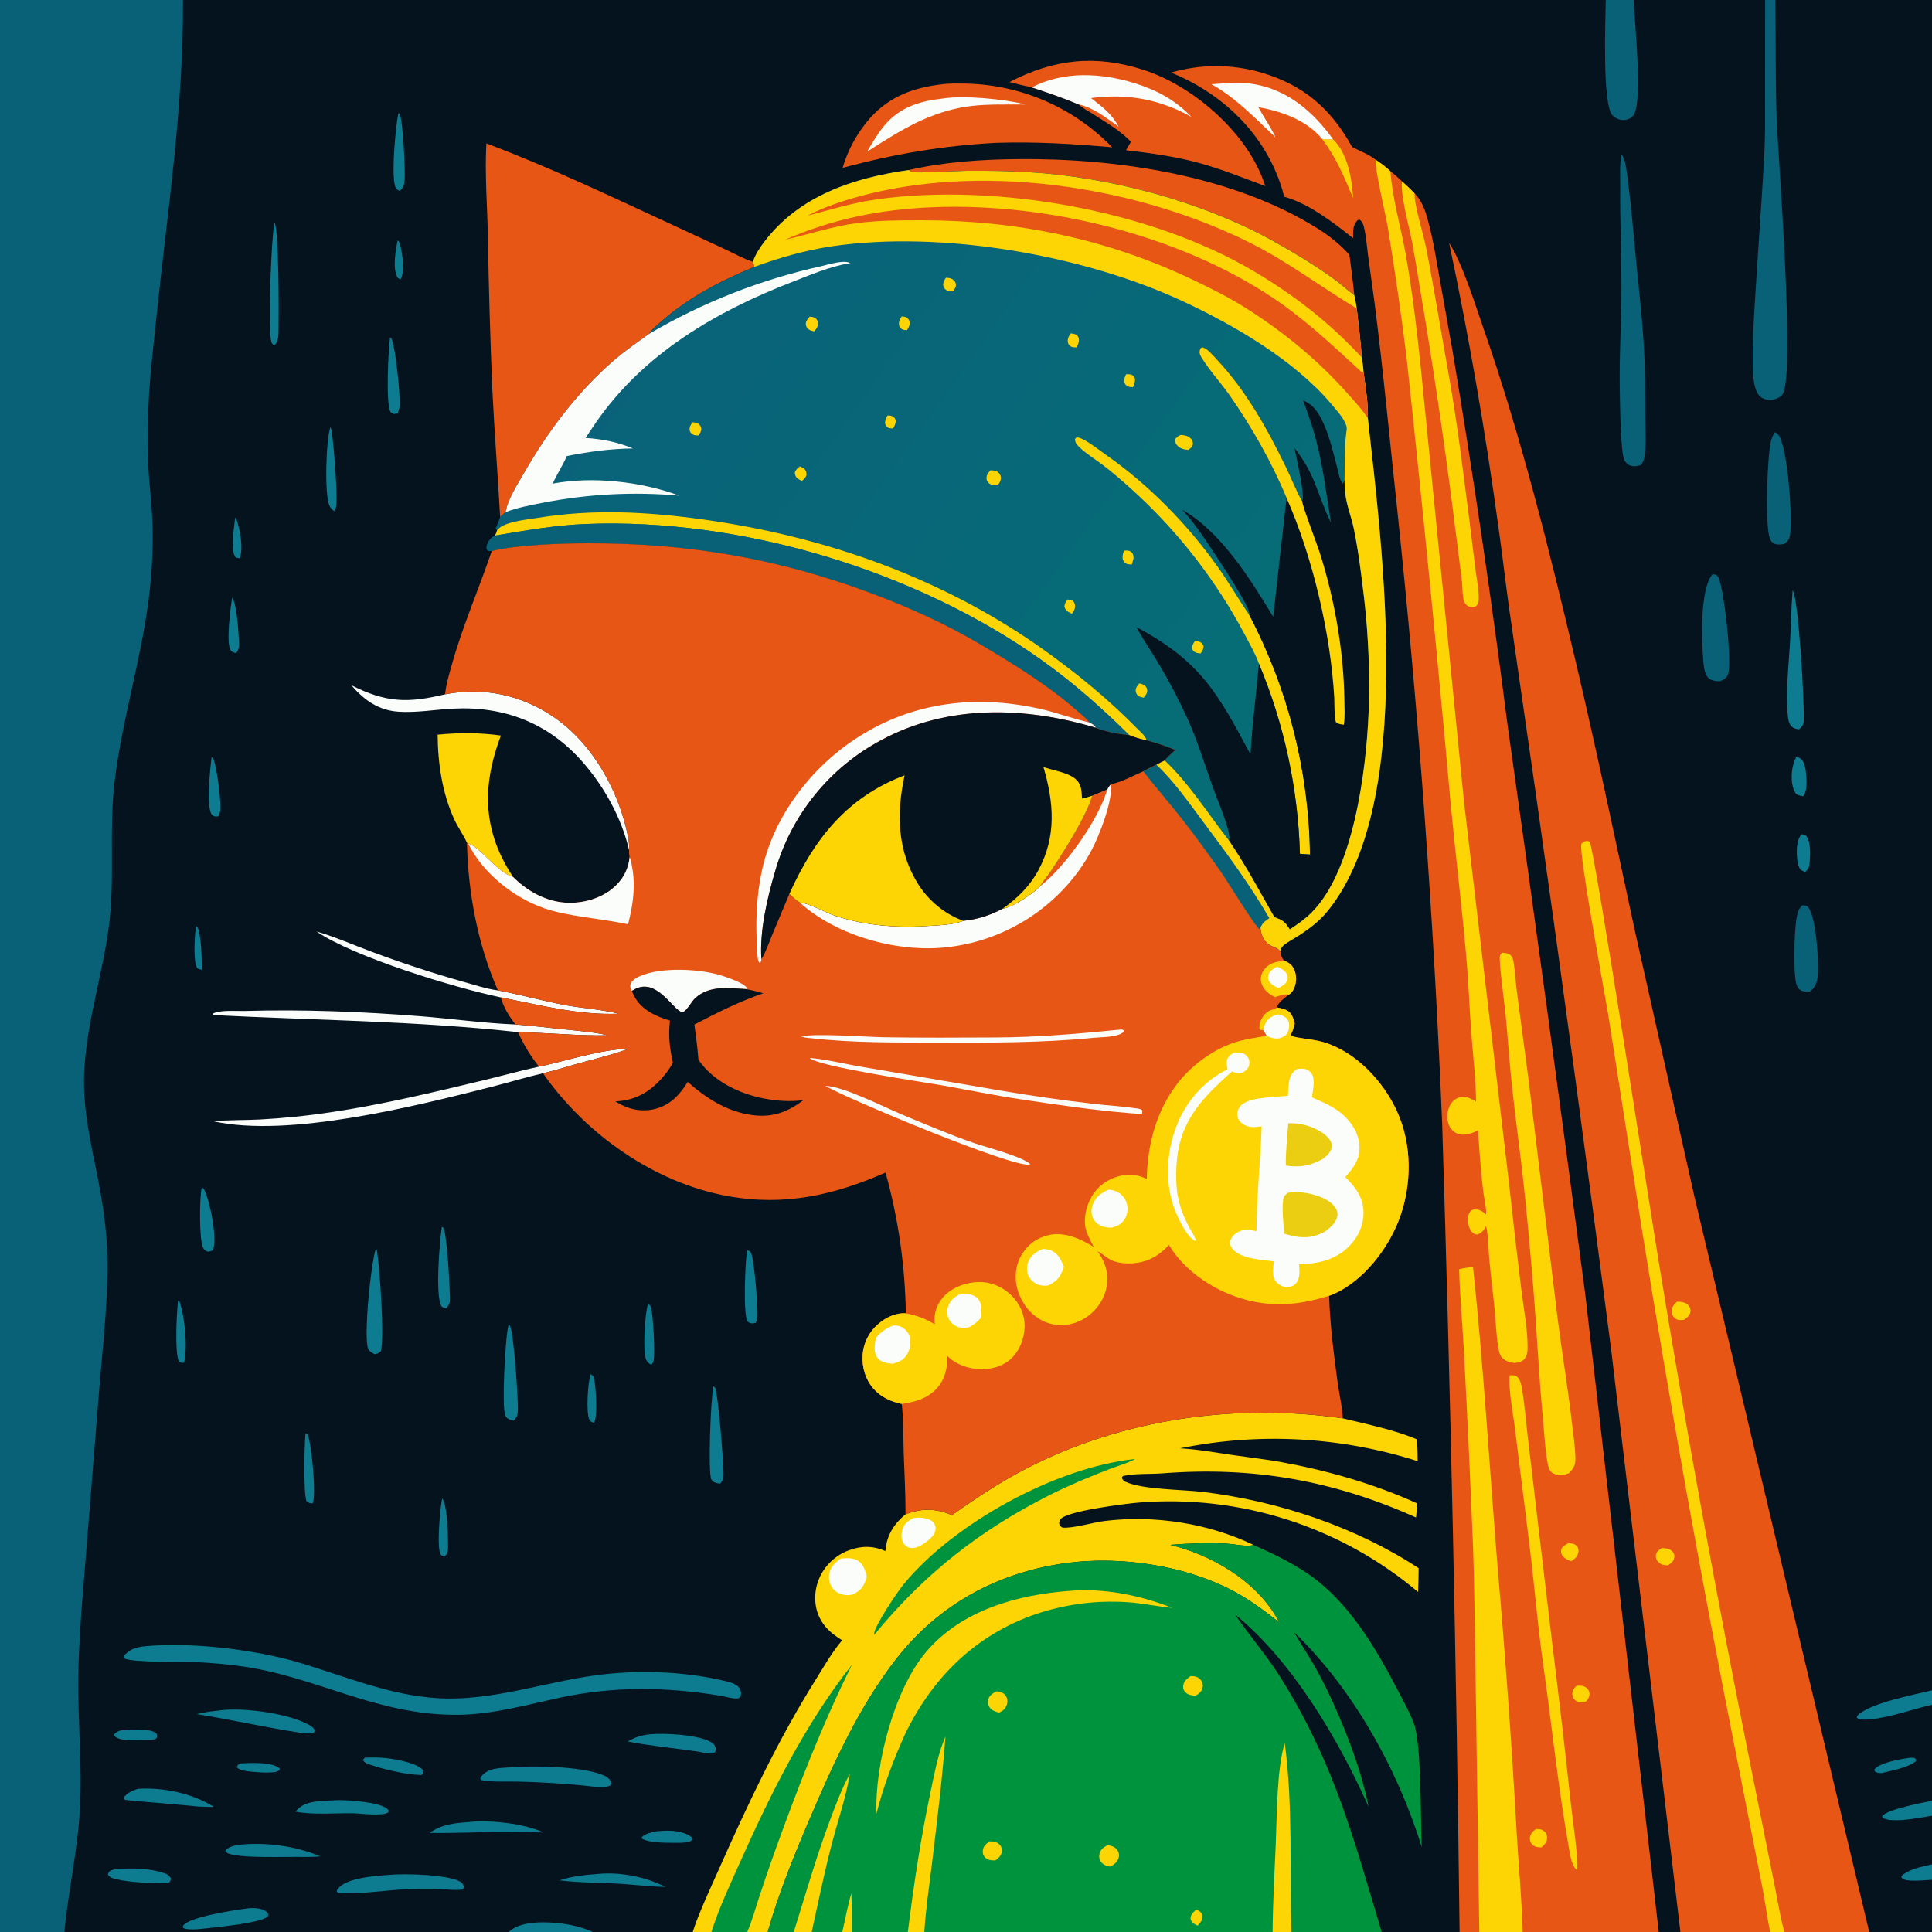 <?xml version="1.0" encoding="utf-8" ?>
<svg xmlns="http://www.w3.org/2000/svg" xmlns:xlink="http://www.w3.org/1999/xlink" width="1024" height="1024">
	<rect width="100%" height="100%" fill="#333333" stroke="none"/>
	<path fill="#05131F" d="M0 0L96.974 0L851.083 0L865.873 0L935.563 0L940.947 0L1024 0L1024 895.934L1024 903.589L1024 954.445L1024 962.389L1024 988.169L1024 996.327L1024 1024L990.727 1024L945.773 1024L938.202 1024L890.651 1024L879.178 1024L807.061 1024L784.057 1024L773.615 1024L732.322 1024L684.474 1024L674.509 1024L489.894 1024L481.182 1024L451.479 1024L446.428 1024L430.226 1024L420.725 1024L406.896 1024L396.051 1024L377.056 1024L367.171 1024L314.186 1024L269.589 1024L34.127 1024L0 1024L0 0Z"/>
	<path fill="#0D7C90" d="M103.985 490.801C104.212 491.045 104.472 491.263 104.667 491.534C106.619 494.249 107.113 510.074 106.898 513.989C105.648 513.651 104.761 513.701 104.154 512.418C102.446 508.81 103.098 494.87 103.985 490.801Z"/>
	<path fill="#0D7C90" d="M210.767 127.335C211.525 128.09 211.731 128.41 211.995 129.436C213.216 134.184 214.816 143.774 212.281 148.12C211.805 147.941 211.287 147.561 210.847 147.297C207.825 142.636 209.726 132.505 210.767 127.335Z"/>
	<path fill="#0D7C90" d="M124.627 274.333L125.164 274.812C127.265 280.349 129.004 290.245 127.14 295.918C126.268 295.828 125.665 295.679 124.842 295.416C121.915 291.458 124.215 279.157 124.627 274.333Z"/>
	<path fill="#0D7C90" d="M1012.37 931.683C1013.12 931.558 1012.7 931.597 1013.79 931.653C1015.05 931.719 1014.85 931.871 1015.65 932.746L1015.4 933.511C1011.63 936.767 1002.15 938.617 997.243 939.775C996.165 939.718 995.364 939.718 994.355 939.289C993.559 938.95 993.678 938.758 993.379 938.02C993.483 937.876 993.571 937.719 993.692 937.588C996.938 934.062 1007.74 932.249 1012.37 931.683Z"/>
	<path fill="#0D7C90" d="M313.031 728.359C314.263 729.122 314.596 729.355 314.903 730.794C315.784 734.931 316.896 751.031 314.809 754.127C313.746 753.746 312.909 753.485 312.367 752.415C310.528 748.783 311.565 732.46 313.031 728.359Z"/>
	<path fill="#0D7C90" d="M127.603 934.649C132.726 934.38 144.153 933.719 148.269 937.365L148.049 938.277L146.389 939.092C142.859 939.718 139.178 939.523 135.625 939.226C132.918 939 127.271 938.753 125.492 936.663C126.011 935.285 126.281 935.356 127.603 934.649Z"/>
	<path fill="#0D7C90" d="M1024 988.169L1024 996.327C1020.17 996.55 1016.15 996.991 1012.33 996.728C1010.52 996.604 1008.95 996.452 1007.73 995.048L1008.14 994.038C1012.32 990.49 1018.78 989.343 1024 988.169Z"/>
	<path fill="#0D7C90" d="M67.256 916.677C69.554 916.627 71.867 916.708 74.164 916.79C76.984 916.891 81.087 916.903 83.06 919.034C83.35 920.402 83.454 920.365 82.735 921.544C80.896 922.39 78.582 922.13 76.588 922.134C72.316 922.163 64.835 923.08 61.285 920.638C60.551 920.133 60.729 919.945 60.622 919.148C62.37 917.102 64.749 917.01 67.256 916.677Z"/>
	<path fill="#0D7C90" d="M123.054 316.777C125.395 319.516 126.428 334.866 126.599 338.814C126.717 341.545 127.053 344.031 125.111 346.169C123.844 345.766 122.883 345.667 122.146 344.437C119.809 340.539 122.142 321.976 123.054 316.777Z"/>
	<path fill="#0D7C90" d="M954.84 442.206C955.878 442.349 956.879 442.366 957.527 443.306C959.777 446.569 959.452 452.928 959.189 456.794C959.002 459.559 958.801 460.363 956.721 462.186C955.85 461.85 955.111 461.415 954.315 460.93C952.913 458.944 952.615 456.438 952.441 454.056C952.165 450.285 952.292 445.137 954.84 442.206Z"/>
	<path fill="#0D7C90" d="M234.35 794.219C237.152 797.254 237.524 814.981 237.468 819.829C237.439 822.402 237.374 823.257 235.497 825.09C234.807 824.772 234.08 824.606 233.619 823.967C231.265 820.701 233.343 798.88 234.35 794.219Z"/>
	<path fill="#0D7C90" d="M94.393 689.248L95.176 689.917C97.99 698.163 99.544 713.78 97.556 722.304C95.965 722.307 95.918 722.402 94.711 721.395C92.552 716.256 93.663 695.338 94.393 689.248Z"/>
	<path fill="#0D7C90" d="M343.444 691.166L344.553 691.926C344.984 692.762 345.197 693.397 345.354 694.336C346.172 699.205 347.26 716.486 346.435 721.108C346.27 722.036 345.794 722.687 345.252 723.431C343.934 722.679 343.215 722.193 342.526 720.751C340.471 716.45 341.844 696.022 343.444 691.166Z"/>
	<path fill="#0D7C90" d="M952.052 401.168C952.837 401.346 953.562 401.508 954.231 401.991C956.453 403.592 956.97 407.364 957.23 409.872C957.591 413.354 957.997 419.227 955.773 421.989C954.737 421.82 953.344 421.702 952.465 421.098C951.295 420.294 950.671 418.603 950.319 417.291C948.987 412.315 949.596 405.679 952.052 401.168Z"/>
	<path fill="#0D7C90" d="M112.14 401.213C112.868 401.785 113.077 402.08 113.377 402.99C115.106 408.248 117.17 423.912 116.787 429.321C116.699 430.565 116.229 431.562 115.697 432.672C115.359 432.705 115.023 432.772 114.684 432.773C113.535 432.773 112.736 432.435 112.08 431.453C109.278 427.262 111.459 406.874 112.14 401.213Z"/>
	<path fill="#0D7C90" d="M348.216 970.577C353.16 970.226 357.894 969.966 362.65 971.668C364.372 972.284 366.385 973.065 367.209 974.811C367.065 974.975 366.937 975.155 366.777 975.304C365.223 976.755 362.018 976.619 359.968 976.749C354.612 976.643 344.905 977.089 340.233 974.551L340.105 973.762C342.316 971.702 345.357 971.169 348.216 970.577Z"/>
	<path fill="#0D7C90" d="M161.93 759.615L163.088 760.312C165.193 765.768 167.653 791.739 165.771 796.804C164.302 796.757 163.624 796.655 162.49 795.692C160.731 791.537 161.354 765.422 161.93 759.615Z"/>
	<path fill="#0D7C90" d="M175.146 226.307C175.638 227.294 175.757 228.289 175.905 229.371C176.969 237.162 178.841 259.888 178.26 267.488C178.155 268.872 177.94 269.798 177.084 270.933C176.078 270.089 175.116 269.113 174.567 267.902C171.888 261.998 172.792 232.658 175.146 226.307Z"/>
	<path fill="#0D7C90" d="M269.589 1024C275.016 1019.05 284.202 1018.65 291.189 1018.97C298.735 1019.3 307.313 1020.78 314.186 1024L269.589 1024Z"/>
	<path fill="#0D7C90" d="M193.427 931.595C197.7 931.409 201.787 931.432 206.031 932.007C210.791 932.653 221.507 934.55 224.519 938.523C224.498 939.859 224.416 939.796 223.489 940.784L223.134 940.778C215.49 940.689 202.976 937.754 195.773 935.156C194.263 934.611 193.027 934.214 192.327 932.719L193.427 931.595Z"/>
	<path fill="#0D7C90" d="M1024 954.445L1024 962.389C1017.12 963.457 1009.36 965.191 1002.4 964.667C1000.58 964.529 998.734 964.326 997.526 962.904C997.601 962.761 997.656 962.606 997.75 962.475C1000.25 959.01 1019.1 955.441 1024 954.445Z"/>
	<path fill="#0D7C90" d="M206.748 178.691C207.167 179.122 207.534 179.461 207.742 180.045C209.749 185.692 212.191 209.045 211.81 215.12C211.72 216.56 211.239 217.862 210.691 219.183L208.751 219.407C208.06 219.109 207.452 219.013 207.012 218.36C204.322 214.378 205.877 184.476 206.748 178.691Z"/>
	<path fill="#0D7C90" d="M211.232 59.873C211.414 60.03 211.605 60.185 211.747 60.38C213.559 62.87 214.843 90.155 214.484 95.053C214.277 97.885 214.055 99.315 211.848 101.209C210.991 100.799 210.487 100.58 209.915 99.793C206.93 95.678 209.802 65.142 211.232 59.873Z"/>
	<path fill="#0D7C90" d="M106.977 629.201C107.633 629.681 107.941 630.038 108.327 630.787C111.308 636.566 115.373 656.821 112.819 662.757C111.918 663.108 111.136 663.263 110.19 663.438C108.974 662.947 108.334 662.645 107.691 661.445C105.464 657.294 105.714 633.992 106.977 629.201Z"/>
	<path fill="#0D7C90" d="M234.187 650.221L235.175 650.911C237.104 657.008 238.258 680.164 238.472 687.296C238.556 690.091 238.441 691.327 236.503 693.434C235.472 693.274 234.924 693.058 234.057 692.476C230.515 687.171 233.052 657.794 234.187 650.221Z"/>
	<path fill="#0D7C90" d="M396.012 662.617C397.365 663.175 397.728 663.116 398.262 664.552C399.833 668.772 401.752 692.856 401.481 697.892C401.413 699.159 401.074 700.057 400.509 701.178C400.057 701.259 399.433 701.385 398.987 701.4C397.447 701.45 397.202 701.19 396.068 700.257C393.836 695.601 394.942 668.588 396.012 662.617Z"/>
	<path fill="#0D7C90" d="M61.715 990.662C69.757 990.071 78.989 990.153 86.722 992.716C88.564 993.327 89.779 993.965 90.636 995.737C90.464 996.489 90.383 996.967 89.859 997.566C89.305 998.198 88.42 998.012 87.625 998.078C79.301 997.968 69.603 997.924 61.511 996C59.702 995.571 58.195 995.186 57.198 993.549L57.678 992.226C58.89 991.089 60.148 990.964 61.715 990.662Z"/>
	<path fill="#0D7C90" d="M317.196 993.211C329.183 992.125 342.022 994.782 352.731 1000.11C346.759 1000.04 340.69 999.352 334.729 998.914C322.041 997.652 309.135 998.218 296.527 996.63C303.32 994.431 310.12 993.736 317.196 993.211Z"/>
	<path fill="#0D7C90" d="M145.471 117.765C147.846 121.557 147.803 166.924 147.63 174.541C147.559 177.658 147.765 180.865 145.353 183.145C144.947 182.769 144.299 182.237 144.032 181.724C141.602 177.078 143.92 124.663 145.471 117.765Z"/>
	<path fill="#0D7C90" d="M248.798 965.712C259.883 964.541 277.932 966.521 288.118 971.256Q278.373 971.005 268.625 970.995C254.987 970.903 241.365 971.739 227.736 971.469C234.354 966.809 240.963 966.306 248.798 965.712Z"/>
	<path fill="#0D7C90" d="M127.867 977.665C141.624 976.398 157.058 978.508 169.775 983.945C166.814 984.217 163.846 984.207 160.875 984.235C153.146 983.949 125.053 985.319 120.067 981.872C119.418 981.422 119.616 981.517 119.542 980.667C121.725 978.453 124.921 978.017 127.867 977.665Z"/>
	<path fill="#0D7C90" d="M73.162 948.101C86.779 947.298 101.782 950.486 113.415 957.681C110.564 957.804 107.722 957.623 104.874 957.481C99.956 956.841 67.086 954.312 66.25 953.933C66.012 953.825 65.896 953.549 65.72 953.357L65.838 952.367C67.6 950.137 70.536 948.967 73.162 948.101Z"/>
	<path fill="#0D7C90" d="M378.145 734.762L379.058 735.482C380.744 740.368 383.281 772.621 383.462 780.084C383.526 782.743 383.527 784.364 381.641 786.362C381.445 786.339 381.249 786.324 381.054 786.293C379.479 786.044 377.941 785.631 377.066 784.177C375.113 780.936 376.758 740.137 378.145 734.762Z"/>
	<path fill="#0D7C90" d="M269.574 702.155C269.743 702.245 269.929 702.308 270.08 702.426C272.237 704.111 274.688 742.17 274.485 747.271C274.382 749.85 274.187 751.097 272.247 752.902C271.988 752.857 271.728 752.822 271.471 752.767C269.831 752.418 268.579 751.828 267.823 750.234C265.799 745.97 267.86 707.152 269.574 702.155Z"/>
	<path fill="#0D7C90" d="M1024 895.934L1024 903.589C1013.42 905.906 1002.36 910.17 991.653 911.216C989.505 911.426 985.882 911.867 984.164 910.443L984.333 909.565C989.955 902.834 1015.25 898.067 1024 895.934Z"/>
	<path fill="#0D7C90" d="M176.854 954.221C179.178 954.064 181.558 954.114 183.882 954.23C188.518 954.462 202.958 955.619 205.674 959.189C206.121 959.777 205.931 959.722 205.782 960.555C203.363 962.728 191.331 961.228 187.542 961.08C177.465 960.892 166.535 962.061 156.634 960.222C156.838 959.982 157.039 959.74 157.246 959.503C161.941 954.137 170.295 954.663 176.854 954.221Z"/>
	<path fill="#0D7C90" d="M344.577 919.191C351.956 918.468 371.647 919.389 377.735 923.936C378.95 924.844 379.127 925.854 379.436 927.239C379.125 928.51 379.195 928.531 378.137 929.278C375.64 929.719 373.201 929.009 370.75 928.515C358.138 926.585 345.218 925.484 332.716 923.031C336.704 920.706 339.992 919.68 344.577 919.191Z"/>
	<path fill="#0D7C90" d="M129.873 1011.7C132.841 1011.11 136.999 1011.14 139.772 1012.37C141.087 1012.95 141.844 1013.61 142.352 1014.94L141.669 1016.11C136.14 1019.45 118.094 1020.99 111.106 1021.88C107.262 1022.23 100.592 1023.39 97.034 1021.9C96.983 1020.96 96.801 1021.06 97.296 1020.42C100.707 1016.02 123.917 1012.45 129.873 1011.7Z"/>
	<path fill="#0D7C90" d="M199.197 661.894L199.745 662.539C201.211 671.283 203.937 709.433 201.832 716.137C200.863 717.284 199.983 717.436 198.595 717.774C197.427 717.15 195.648 716.18 195.126 714.847C192.631 708.47 196.591 669.444 199.197 661.894Z"/>
	<path fill="#0D7C90" d="M115.298 906.701C127.353 904.708 150.71 907.831 161.828 913.243C163.619 914.115 166.332 915.37 167.019 917.379L166.346 918.269C164.002 919.124 161.532 918.622 159.098 918.382C140.748 915.57 122.648 911.458 104.31 908.513C107.966 907.577 111.552 907.102 115.298 906.701Z"/>
	<path fill="#0D7C90" d="M950.122 312.86C953.265 316.804 956.525 373.787 956.018 382.119C955.877 384.427 955.139 385.093 953.508 386.558C951.86 386.405 950.348 385.959 949.251 384.628C948.029 383.147 947.741 381.022 947.566 379.18C946.401 366.859 947.974 353.59 948.706 341.262C949.268 331.798 949.349 322.306 950.122 312.86Z"/>
	<path fill="#FBFDFA" d="M167.779 493.716C177.714 496.609 187.522 500.933 197.236 504.541Q221.161 513.459 245.728 520.418C251.648 522.037 257.826 524.149 263.914 524.934C275.737 527.133 287.391 530.452 299.248 532.667C308.761 534.444 318.589 534.968 327.977 537.282C306.562 538.163 286.263 532.7 265.429 528.632C241.063 523.576 187.567 507.258 167.779 493.716Z"/>
	<path fill="#0D7C90" d="M206.65 993.707C214.172 992.977 237.807 993.467 244.11 997.472C245.11 998.108 245.569 998.756 245.785 999.918C245.956 1000.84 245.744 1000.79 245.241 1001.47C241.149 1002.07 236.679 1001.35 232.536 1001.2C227.57 1001.02 222.623 1001.09 217.656 1001.21C206.459 1001.5 189.13 1004.44 178.963 1003.2L179.222 1002.56L178.619 1003.02C178.434 1002.2 178.515 1001.97 179.023 1001.25C183.304 995.131 199.713 994.255 206.65 993.707Z"/>
	<path fill="#086177" d="M955.124 479.857C956.183 479.892 957.352 479.794 958.153 480.623C962.643 485.274 964.105 510.393 963.449 517.017C963.072 520.821 962.344 523.037 959.36 525.485C957.343 525.692 955.416 525.754 953.773 524.388C951.984 522.9 951.649 519.631 951.438 517.468C950.745 510.363 950.836 489.562 953.038 483.134C953.468 481.879 954.288 480.865 955.124 479.857Z"/>
	<path fill="#0D7C90" d="M271.158 936.706C283.527 935.725 309.85 936.195 320.653 941.312C322.056 941.976 323.517 943.287 323.973 944.803C324.211 945.592 324.066 945.411 323.592 946.255C319.946 948.122 313.403 946.717 309.379 946.369Q292.239 944.724 275.025 944.297C268.664 944.102 260.966 944.732 254.791 943.43L254.537 942.487C254.779 942.072 254.907 941.808 255.194 941.446C258.891 936.778 265.808 937.099 271.158 936.706Z"/>
	<path fill="#086177" d="M940.693 229.132C941.568 229.475 941.986 229.73 942.589 230.487C947.517 236.668 950.286 275.583 948.677 283.958C948.244 286.214 947.257 287.138 945.459 288.384C943.785 288.511 941.758 288.894 940.22 288.042C938.482 287.081 937.957 285.383 937.573 283.571C935.691 274.699 936.624 243.024 938.578 234.13C938.999 232.213 939.607 230.763 940.693 229.132Z"/>
	<path fill="#086177" d="M907.669 304.324L909.476 304.587C910.044 304.994 910.441 305.385 910.774 306.009C913.761 311.616 918.27 351.87 915.795 357.644C914.881 359.774 913.407 360.305 911.389 361.11C909.341 360.988 907.119 360.837 905.515 359.38C903.426 357.485 903.05 353.211 902.815 350.527C901.876 339.789 900.879 312.33 907.669 304.324Z"/>
	<path fill="#FBFDFA" d="M274.551 547.045C221.022 541.13 166.996 540.744 113.262 538.022L112.674 537.344C116.184 535.128 125.401 535.966 129.66 535.843C160.439 534.958 191.681 536.161 222.373 538.577C239.311 539.91 256.327 542.325 273.292 542.997C281.667 543.63 290.027 544.642 298.379 545.523C306.362 546.365 314.311 546.928 322.154 548.725C306.307 549.047 290.391 547.358 274.551 547.045Z"/>
	<path fill="#FBFDFA" d="M285.669 565.345C300.866 562.153 317.865 556.264 333.288 555.807C324.728 559.008 315.675 561.143 306.869 563.548C300.527 565.281 294.21 567.406 287.8 568.84C278.712 570.936 269.731 573.71 260.682 576C220.136 586.264 153.12 603.219 113.024 594.272C121.132 593.559 129.443 593.762 137.585 593.357Q156.454 592.357 175.138 589.533C202.551 585.493 229.82 578.925 256.741 572.441C266.397 570.115 275.952 567.419 285.669 565.345Z"/>
	<path fill="#086177" d="M851.083 0L865.873 0C866.2 10.739 871.08 55.165 865.523 61.416C864.25 62.848 862.479 63.578 860.576 63.614C858.397 63.654 856.16 62.686 854.651 61.119C849.167 55.426 850.937 10.584 851.083 0Z"/>
	<path fill="#FBFDFA" d="M186.223 363.193C204.702 372.466 216.058 372.756 235.894 368.005C255.937 364.041 275.872 368.219 292.882 379.616C313.971 393.747 328.088 419.083 332.904 443.718C333.36 446.046 333.504 448.189 333.42 450.566C329.413 433.401 320.081 416.609 308.429 403.463C290.329 383.043 266.937 374.132 239.896 375.6C230.47 376.111 220.61 377.848 211.202 377.215C200.56 376.498 192.959 371.033 186.223 363.193Z"/>
	<path fill="#FDD404" d="M231.949 389.384C243.409 388.264 254.048 388.265 265.49 389.837C257.538 410.85 255.463 431.36 264.987 452.354Q267.994 458.88 271.974 464.863C263.475 462.42 254.697 449.036 248.168 447.102L247.499 446.706L247.31 446.286C245.451 442.255 242.796 438.638 240.926 434.617C234.386 420.555 232.094 404.754 231.949 389.384Z"/>
	<path fill="#086177" d="M859.468 81.799C861.811 84.819 862.309 92.373 862.818 96.096C864.657 109.542 865.693 123.181 867.015 136.69C868.474 151.597 870.187 166.561 871.161 181.506C872.037 194.967 872.026 208.448 872.069 221.931C872.09 228.606 872.649 235.854 871.55 242.423C871.278 244.048 870.69 245.19 869.704 246.491C868.225 246.921 866.613 247.285 865.07 247.012C863.3 246.699 862.062 245.727 861.128 244.217C858.872 240.57 858.699 214.397 858.558 208.591C858.095 189.439 859.456 170.276 859.397 151.114C859.344 133.801 858.583 116.497 858.754 99.178C858.808 93.632 858.31 87.157 859.468 81.799Z"/>
	<path fill="#086177" d="M935.563 0L940.947 0C941.286 20.956 940.921 42.07 941.672 62.997C942.356 82.065 951.856 201.221 944.589 209.25C943.06 210.941 940.793 211.821 938.548 211.935C936.373 212.045 934.198 211.444 932.635 209.865C929.224 206.419 929.053 197.909 928.979 193.273C928.759 179.409 929.805 165.329 930.66 151.488C932.098 128.216 933.879 104.962 935.117 81.679C935.692 70.865 935.499 60.014 935.519 49.187L935.563 0Z"/>
	<path fill="#0D7C90" d="M81.286 872.212C105.395 870.724 137.326 874.685 160.552 881.806C183.649 888.887 206.39 898.281 230.755 899.999C261.86 902.191 291.213 890.287 321.802 887.223C341.205 885.279 362.028 886.091 381.102 890.262C384.055 890.908 388.968 891.766 391.195 893.883C392.118 894.76 392.835 896.242 392.771 897.559C392.699 899.045 392.539 899.218 391.484 900.12C388.58 900.64 384.093 899.052 381.034 898.648C352.737 894.085 325.403 893.731 297.282 899.698C279.23 903.529 261.082 908.754 242.504 908.888C198.981 909.2 167.505 888.301 126.517 882.94Q115.766 881.544 104.937 881.013C98.205 880.667 69.875 881.369 65.551 878.856C65.468 877.772 65.585 877.649 66.384 876.853C70.632 872.62 75.718 872.638 81.286 872.212Z"/>
	<path fill="#E75615" d="M481.782 90.097C500.38 85.827 520.284 84.507 539.32 84.324C591.879 83.82 653.15 92.77 698.439 121.145C704.542 124.968 710.436 129.654 715.211 135.066C716.1 142.191 717.185 149.352 717.798 156.503C714.119 153.812 710.766 150.622 707.038 147.921C696.994 140.645 685.93 133.954 675.091 127.929C637.043 106.781 588.222 93.81 544.861 91.246C534.286 90.621 523.578 90.463 512.986 90.512C509.517 90.528 484.406 91.918 483.011 91.144C482.541 90.883 482.192 90.446 481.782 90.097Z"/>
	<path fill="#E75615" d="M499.132 44.692C503.255 44.09 507.893 44.259 512.059 44.308Q513.412 44.336 514.765 44.398Q516.117 44.459 517.467 44.553Q518.817 44.648 520.165 44.775Q521.513 44.902 522.857 45.062Q524.201 45.223 525.541 45.416Q526.88 45.608 528.215 45.834Q529.55 46.059 530.879 46.317Q532.207 46.575 533.53 46.865Q534.852 47.156 536.166 47.478Q537.481 47.8 538.787 48.155Q540.094 48.509 541.391 48.895Q542.688 49.281 543.976 49.699Q545.264 50.117 546.541 50.566Q547.818 51.014 549.083 51.494Q550.349 51.974 551.603 52.485Q552.856 52.996 554.097 53.537Q555.338 54.078 556.565 54.649Q557.792 55.22 559.005 55.821Q560.218 56.422 561.416 57.052Q562.614 57.682 563.796 58.342Q564.978 59.001 566.144 59.689Q567.31 60.377 568.458 61.093Q569.607 61.809 570.738 62.553Q571.869 63.297 572.981 64.069Q574.093 64.84 575.186 65.638Q576.28 66.436 577.353 67.261Q578.427 68.086 579.479 68.936Q580.532 69.787 581.564 70.663Q582.596 71.539 583.607 72.439Q584.617 73.34 585.605 74.266Q586.593 75.191 587.558 76.14Q588.523 77.089 589.465 78.061C568.85 76.233 548.597 75.011 527.876 75.712C500.016 77.135 473.449 81.674 446.593 88.983C449.292 79.988 453.245 72.391 459.11 65.017C469.525 51.92 482.878 46.601 499.132 44.692Z"/>
	<path fill="#FBFDFA" d="M499.818 52.199C510.775 50.444 532.562 52.5 543.5 55.374C520.71 55.479 509.463 54.4 487.79 64.003C477.879 68.679 468.785 74.473 459.577 80.37C462.255 75.879 464.896 71.249 468.189 67.174C476.446 56.955 487.104 53.596 499.818 52.199Z"/>
	<path fill="#E75615" d="M535.04 43.487C558.631 31.27 580.531 28.821 606.001 37.013C630.202 44.798 654.814 65.391 666.232 87.981Q668.891 93.133 670.643 98.659C659.102 94.329 647.592 89.69 635.693 86.422C623.081 82.958 609.797 81.116 596.825 79.634L599.403 75.147C594.027 69.368 585.649 64.513 578.964 60.222C576.6 58.705 573.597 57.212 571.589 55.273C563.474 51.847 555.268 49.044 546.901 46.308Q540.934 45.05 535.04 43.487Z"/>
	<path fill="#FBFDFA" d="M546.901 46.308C563.693 37.496 583.784 38.623 601.362 44.086C613.209 47.768 622.886 52.99 631.515 61.982C614.764 52.611 597.402 49.398 578.266 51.988C584.159 56.524 589.324 60.368 592.882 67.108C586 62.322 579.939 57.187 571.589 55.273C563.474 51.847 555.268 49.044 546.901 46.308Z"/>
	<path fill="#E75615" d="M257.787 76.004C292.007 88.865 325.106 104.734 358.28 120.048L384.534 132.217C389.236 134.41 394.125 137.158 399.044 138.78L399.878 141.425C382.117 148.719 364.566 157.852 350.13 170.713C348.308 172.337 345.223 174.703 344.147 176.885C338.236 181.194 332.061 185.394 326.483 190.122C306.66 206.924 290.568 228.398 277.694 250.824C274.197 256.917 269.226 264.518 267.982 271.42L265.091 274.043C263.811 251.43 262.04 228.862 260.934 206.234Q259.264 165.868 258.59 125.473C258.304 109.122 256.877 92.308 257.787 76.004Z"/>
	<path fill="#FDD404" d="M504.606 803.019C517.401 793.946 530.52 785.24 544.494 778.076C595.622 751.866 655.129 743.634 711.725 751.756C725.044 754.991 738.378 757.667 751.11 762.902Q751.368 768.67 751.412 774.443Q747.615 773.231 743.782 772.14Q739.948 771.05 736.082 770.082Q732.215 769.114 728.32 768.27Q724.425 767.426 720.505 766.706Q716.584 765.987 712.643 765.393Q708.702 764.798 704.744 764.33Q700.786 763.862 696.815 763.52Q692.844 763.178 688.864 762.963Q684.884 762.748 680.9 762.659Q676.915 762.571 672.929 762.61Q668.944 762.649 664.962 762.815Q660.979 762.981 657.004 763.273Q653.03 763.566 649.066 763.985Q645.102 764.405 641.154 764.95Q637.206 765.495 633.277 766.166Q629.348 766.837 625.443 767.633C635.098 768.184 644.453 769.922 654.007 771.294C662.447 772.507 670.943 773.453 679.334 774.982C703.526 779.388 728.669 786.558 751.057 796.811C750.902 799.299 750.82 801.817 750.527 804.292C706.833 784.687 664.12 777.166 616.349 780.883C609.445 781.42 601.879 780.85 595.147 782.306L594.582 783.14C595.032 784.403 595.345 784.85 596.609 785.412C606.056 789.613 626.612 789.419 637.803 790.775C677.366 795.568 718.447 809.202 751.914 831.157Q751.853 837.472 751.619 843.784Q749.713 842.177 747.769 840.617Q745.825 839.058 743.843 837.546Q741.861 836.034 739.843 834.571Q737.824 833.108 735.771 831.695Q733.718 830.281 731.63 828.919Q729.543 827.556 727.423 826.245Q725.303 824.933 723.152 823.674Q721.001 822.415 718.819 821.209Q716.638 820.003 714.428 818.85Q712.217 817.698 709.98 816.599Q707.742 815.501 705.478 814.458Q703.214 813.415 700.926 812.427Q698.637 811.439 696.325 810.508Q694.013 809.576 691.679 808.702Q689.344 807.827 686.99 807.009Q684.635 806.192 682.261 805.432Q679.886 804.673 677.495 803.971Q675.103 803.27 672.694 802.627Q670.286 801.984 667.862 801.4Q665.439 800.816 663.002 800.292Q660.565 799.767 658.116 799.302Q655.667 798.838 653.208 798.433Q650.748 798.028 648.279 797.683Q645.811 797.339 643.334 797.054Q640.858 796.77 638.375 796.546Q635.892 796.323 633.405 796.16Q630.918 795.997 628.427 795.894Q625.937 795.792 623.444 795.751Q620.952 795.71 618.459 795.729Q615.967 795.749 613.475 795.829Q610.984 795.91 608.495 796.051Q606.006 796.192 603.522 796.394C596.668 796.984 565.675 800.797 562.148 805.141C561.501 805.938 561.526 806.485 561.33 807.459C561.825 808.787 561.914 808.859 563.078 809.676C568.906 810.136 579.236 806.901 585.586 806.133C611.924 802.948 640.383 807.324 664.431 818.847C660.888 820.004 654.07 818.334 650.158 818.15C640.245 817.684 630.165 817.995 620.277 818.794C641.7 824.062 664.324 837.01 676.043 856.347C676.722 857.468 677.349 858.605 677.912 859.788C669.992 853.635 662.283 847.773 653.364 843.088C628.097 829.816 594.678 824.728 566.414 828.29C529.589 832.931 497.773 850.061 474.879 879.487C455.145 904.85 441.488 935.206 428.938 964.583C420.668 983.942 412.637 1003.72 406.896 1024L396.051 1024L377.056 1024L367.171 1024C370.191 1014.25 376.967 999.899 381.244 990.264C396.393 956.136 412.403 922.106 432.244 890.425C436.683 883.336 440.924 875.76 446.348 869.387C441.105 866.083 436.67 862.569 434.083 856.71C431.296 850.401 431.484 843.101 434.109 836.771Q434.38 836.127 434.683 835.498Q434.987 834.868 435.322 834.255Q435.657 833.642 436.023 833.047Q436.389 832.452 436.785 831.876Q437.181 831.3 437.606 830.746Q438.03 830.191 438.483 829.659Q438.936 829.126 439.415 828.618Q439.894 828.109 440.398 827.626Q440.903 827.142 441.431 826.685Q441.96 826.228 442.511 825.799Q443.062 825.37 443.635 824.969Q444.207 824.568 444.799 824.197Q445.391 823.826 446.001 823.486Q446.612 823.146 447.239 822.837Q447.865 822.529 448.507 822.252Q449.149 821.976 449.804 821.733C456.395 819.226 462.873 819.194 469.275 822.125C469.288 821.959 469.299 821.794 469.314 821.629C470.033 813.632 473.883 807.603 479.949 802.606C488.941 799.238 495.78 799.466 504.606 803.019Z"/>
	<path fill="#FBFDFA" d="M484.16 804.563C485.759 804.415 487.348 804.323 488.949 804.495C491.007 804.715 493.849 805.513 495.059 807.366C495.831 808.547 496.06 809.642 495.774 811.016C495.001 814.726 491.525 816.761 488.655 818.799C486.742 819.809 484.466 820.904 482.254 820.37C480.845 820.031 479.713 819.252 478.923 818.037C477.518 815.878 477.617 812.974 478.326 810.596C479.292 807.351 481.366 806.132 484.16 804.563Z"/>
	<path fill="#FBFDFA" d="M445.485 826.082C448.519 825.847 451.824 825.498 454.558 827.111C457.673 828.949 458.493 832.338 459.422 835.568Q459.082 836.764 458.669 837.937C457.317 841.811 455.497 843.354 451.884 845.135C450.765 845.357 449.73 845.547 448.585 845.459C445.929 845.254 443.164 844.109 441.474 842C439.787 839.895 439.101 837.19 439.472 834.528C440.033 830.504 442.462 828.433 445.485 826.082Z"/>
	<path fill="#00933E" d="M601.438 773.337C600.939 774.267 590.018 777.878 588.328 778.533C577.737 782.635 567.24 786.95 557.077 792.033C519.648 810.756 489.931 834.123 463.338 866.519C463.319 866.379 463.282 866.241 463.282 866.101C463.277 861.98 475.832 843.49 478.987 839.647C505.57 807.275 559.907 777.588 601.438 773.337Z"/>
	<path fill="#00933E" d="M451.584 882.286C435.44 914.772 422.422 948.656 410.148 982.753Q405.776 995.009 401.769 1007.39C399.969 1012.94 398.397 1018.65 396.051 1024L377.056 1024C381.179 1011.04 387.05 998.632 392.595 986.235C408.842 949.911 426.861 913.683 451.584 882.286Z"/>
	<path fill="#E75615" d="M768.078 128.789C774.817 138.779 781.935 161.57 786.105 173.55C806.337 231.688 821.335 292.035 835.451 351.933C846.487 398.765 856.291 445.798 866.413 492.83L898.131 634.445L990.727 1024L945.773 1024L938.202 1024L890.651 1024L853.987 715.66Q835.189 570.043 814.581 424.67L799.798 321.915C797.845 307.917 796.272 293.864 794.274 279.873Q783.914 203.856 768.078 128.789Z"/>
	<path fill="#FDD404" d="M880.815 820.477Q881.44 820.51 882.063 820.564C883.939 820.736 885.878 821.285 886.93 823.017C887.424 823.831 887.545 824.561 887.412 825.471C887.105 827.583 885.667 828.537 884.039 829.668C881.951 829.61 880.431 829.435 878.897 827.835C877.995 826.894 877.467 825.735 877.638 824.402C877.889 822.435 879.3 821.463 880.815 820.477Z"/>
	<path fill="#FDD404" d="M888.843 689.936C891.021 689.998 893.208 690.01 894.786 691.772C895.644 692.73 896.136 693.731 895.991 695.049C895.756 697.192 894.251 698.266 892.671 699.469C892.2 699.567 892.009 699.619 891.492 699.665C889.864 699.81 888.444 699.466 887.276 698.252C886.301 697.24 885.981 696.022 886.065 694.654C886.201 692.441 887.303 691.342 888.843 689.936Z"/>
	<path fill="#FDD404" d="M938.202 1024C936.612 1016.5 935.723 1008.87 934.264 1001.34L920.752 932.802Q892.756 791.997 870.021 650.249L852.356 537.596C850.525 526.48 836.748 452.475 838.134 447.303C838.915 446.38 839.693 445.801 840.967 445.737C841.547 445.707 842.257 445.856 842.607 446.35C845.089 449.854 875.77 648.723 879.693 672.041Q901.276 803.771 927.622 934.631L940.585 999.364C942.282 1007.45 943.468 1016.1 945.773 1024L938.202 1024Z"/>
	<path fill="#00933E" d="M620.277 818.794C630.165 817.995 640.245 817.684 650.158 818.15C654.07 818.334 660.888 820.004 664.431 818.847C676.433 824.288 688.162 829.765 698.546 838.04C717.204 852.907 730.406 875.71 741.244 896.631C744.073 902.09 747.141 907.571 749.342 913.319C753.529 924.257 752.866 964.942 753.55 979.016C740.764 937.624 717.199 895.29 685.897 865.098C690.198 872.539 695.015 879.649 699.072 887.254C709.318 906.463 721.376 936.081 725.352 957.671C709.905 922.651 684.746 880.052 654.608 855.722C662.435 867.21 671.589 877.655 678.981 889.505C707.164 934.686 717.403 974.198 732.322 1024L684.474 1024L674.509 1024L489.894 1024L481.182 1024L451.479 1024L446.428 1024L430.226 1024L420.725 1024L406.896 1024C412.637 1003.72 420.668 983.942 428.938 964.583C441.488 935.206 455.145 904.85 474.879 879.487C497.773 850.061 529.589 832.931 566.414 828.29C594.678 824.728 628.097 829.816 653.364 843.088C662.283 847.773 669.992 853.635 677.912 859.788C677.349 858.605 676.722 857.468 676.043 856.347C664.324 837.01 641.7 824.062 620.277 818.794Z"/>
	<path fill="#FDD404" d="M634.016 1012.14C634.73 1012.48 635.577 1012.84 636.193 1013.34C636.822 1013.85 637.306 1014.68 637.379 1015.48C637.584 1017.68 636.105 1019.16 634.733 1020.66C633.921 1020.22 632.615 1019.62 632.007 1018.93C631.431 1018.28 631.042 1017.62 631.04 1016.74C631.035 1014.64 632.608 1013.45 634.016 1012.14Z"/>
	<path fill="#FDD404" d="M446.428 1024C448.04 1017.25 449.204 1010.17 451.251 1003.55C451.525 1010.37 451.506 1017.18 451.479 1024L446.428 1024Z"/>
	<path fill="#FDD404" d="M524.496 975.952C526.671 976.039 528.528 976.144 530.036 977.946C530.859 978.93 531.176 980.126 530.997 981.393C530.681 983.615 529.259 984.753 527.619 986.06C527.471 986.063 527.323 986.07 527.175 986.067C525.063 986.038 523.166 985.85 521.747 984.068C520.909 983.015 520.764 981.865 520.941 980.571C521.24 978.379 522.864 977.189 524.496 975.952Z"/>
	<path fill="#FDD404" d="M631.013 888.391C631.633 888.389 632.134 888.372 632.763 888.445C634.434 888.638 635.927 889.505 636.823 890.947C637.54 892.101 637.689 893.425 637.335 894.721C636.769 896.796 635.413 897.752 633.635 898.779C631.437 898.564 629.429 898.388 627.949 896.528C627.076 895.43 626.965 894.402 627.199 893.058C627.583 890.857 629.36 889.642 631.013 888.391Z"/>
	<path fill="#FDD404" d="M528.054 896.466C528.341 896.485 528.629 896.498 528.916 896.522C530.631 896.667 532.175 897.454 533.14 898.923C534.023 900.267 534.144 901.948 533.67 903.457C532.972 905.678 531.595 906.746 529.579 907.733C527.555 907.238 525.719 906.676 524.476 904.872C523.594 903.592 523.372 902.075 523.86 900.582C524.578 898.388 526.179 897.551 528.054 896.466Z"/>
	<path fill="#FDD404" d="M587.049 977.971C589.01 978.288 590.901 978.783 592.145 980.481C593.062 981.733 593.307 983.218 592.891 984.703C592.221 987.098 590.566 988.169 588.498 989.313C588.322 989.293 588.145 989.281 587.971 989.253C585.97 988.927 584.142 988.03 583.146 986.183C582.472 984.934 582.429 983.528 582.848 982.195C583.573 979.893 585.063 979.09 587.049 977.971Z"/>
	<path fill="#FDD404" d="M450.466 940.141C448.388 952.645 444.055 965.082 440.857 977.37C436.831 992.837 433.64 1008.4 430.226 1024L420.725 1024C427.046 1003.8 432.746 983.75 440.23 963.908C443.282 955.818 446.265 947.73 450.466 940.141Z"/>
	<path fill="#FDD404" d="M501.136 920.343C499.425 942.789 496.663 965.372 493.961 987.721C492.507 999.751 490.689 1011.9 489.894 1024L481.182 1024C484.317 998.9 488.116 973.675 493.382 948.933C495.399 939.459 497.24 929.247 501.136 920.343Z"/>
	<path fill="#FDD404" d="M680.953 923.905C685.307 956.208 683.505 991.219 684.474 1024L674.509 1024C674.626 1008.37 675.525 992.787 676.188 977.178C676.825 962.172 676.675 937.634 680.953 923.905Z"/>
	<path fill="#FDD404" d="M566.637 843.21C584.959 841.588 604.333 845.499 621.336 852.192C614.48 851.621 607.731 850.157 600.884 849.463Q597.609 849.155 594.322 849.019Q591.035 848.884 587.745 848.921Q584.456 848.958 581.173 849.167Q577.89 849.377 574.622 849.758Q571.355 850.14 568.112 850.692Q564.869 851.245 561.659 851.967Q558.45 852.689 555.282 853.578Q552.115 854.468 548.999 855.522C517.201 866.459 494.377 888.947 479.839 918.836C473.643 932.478 468.221 946.797 464.522 961.327C463.597 935.126 474.074 895.246 490.963 875.432C509.653 853.504 538.963 845.278 566.637 843.21Z"/>
	<path fill="#E75615" d="M620.699 38.465Q622.149 38.041 623.613 37.668Q625.077 37.295 626.553 36.975Q628.03 36.654 629.517 36.386Q631.003 36.118 632.499 35.903Q633.994 35.688 635.496 35.526Q636.998 35.364 638.505 35.256Q640.012 35.147 641.522 35.092Q643.031 35.037 644.542 35.035Q646.053 35.034 647.563 35.086Q649.073 35.138 650.58 35.244Q652.087 35.349 653.589 35.508Q655.091 35.667 656.587 35.879Q658.083 36.091 659.57 36.356Q661.058 36.621 662.535 36.939Q664.012 37.256 665.477 37.626Q666.941 37.996 668.392 38.417C690.785 44.946 705.496 57.593 716.649 77.915C720.773 80.121 725.407 81.661 729.074 84.629C731.835 86.474 734.558 88.434 736.945 90.756C739.144 92.432 741.116 94.2 743.096 96.126C745.38 98.194 747.633 100.245 749.736 102.5C754.462 107.134 756.176 113.994 757.74 120.237C759.912 128.908 761.298 137.84 762.873 146.64L769.964 186.502Q786.417 285.056 799.025 384.175Q820.412 535.234 840.274 686.501L879.178 1024L807.061 1024L784.057 1024L773.615 1024Q771.053 809.723 764.37 595.535Q757.69 432.701 740.625 270.625C736.642 233.975 733.256 197.284 728.572 160.706L725.053 134.931C724.403 130.118 724.065 124.867 722.865 120.174C722.436 118.497 721.981 117.266 720.46 116.367L719.467 116.749C716.87 119.724 717.193 122.478 717.16 126.234C706.649 117.896 693.655 107.831 680.627 104.266C679.609 99.869 678.086 95.488 676.319 91.339C665.808 66.661 645.292 48.453 620.699 38.465Z"/>
	<path fill="#FDD404" d="M831.192 817.927C832.963 817.96 834.551 818.041 835.802 819.517C836.687 820.563 836.811 821.78 836.505 823.067C835.972 825.312 834.579 826.295 832.722 827.487C831.145 826.834 828.92 825.902 828.012 824.359C827.363 823.257 827.157 822.363 827.551 821.122C828.044 819.57 829.886 818.705 831.192 817.927Z"/>
	<path fill="#FDD404" d="M835.595 893.504C837.421 893.363 839.034 893.287 840.612 894.409C841.685 895.171 842.356 896.139 842.447 897.49C842.588 899.568 841.568 900.797 840.251 902.214C838.446 902.485 836.987 902.636 835.377 901.527C834.24 900.744 833.536 899.65 833.395 898.267C833.17 896.062 834.174 894.951 835.595 893.504Z"/>
	<path fill="#FDD404" d="M814.006 969.429C815.8 969.442 817.247 969.452 818.654 970.774C819.633 971.693 820.07 972.876 819.998 974.21C819.873 976.545 818.655 977.63 817.052 979.125C815.101 979.178 813.44 979.018 812.01 977.525C811.083 976.558 810.746 975.36 810.891 974.042C811.135 971.82 812.403 970.771 814.006 969.429Z"/>
	<path fill="#FDD404" d="M706.542 73.823C714.299 81.292 716.569 94.737 717.198 104.956C712.082 93.157 708.61 84.103 700.705 73.627C702.686 73.861 704.55 73.906 706.542 73.823Z"/>
	<path fill="#FBFDFA" d="M642.064 44.622C649.52 44.203 657.079 43.319 664.5 44.572C682.651 47.637 696.132 59.322 706.542 73.823C704.55 73.906 702.686 73.861 700.705 73.627C692.657 63.687 679.122 58.92 666.98 56.828C669.864 62.263 673.477 67.227 676.085 72.831C665.45 62.847 654.926 51.733 642.064 44.622Z"/>
	<path fill="#FDD404" d="M800.152 728.924C800.68 728.916 801.208 728.897 801.735 728.912C802.997 728.947 803.729 729.24 804.564 730.181C805.783 731.556 806.352 733.954 806.642 735.72C808.309 745.871 809.042 756.407 810.343 766.645L822.531 869.514Q827.943 912.82 832.606 956.213C833.577 965.122 836.491 983.318 835.939 991.379C835.498 990.939 835.345 990.809 834.979 990.373C832.728 987.691 832.087 982.546 831.497 979.208C827.148 954.598 824.142 929.773 820.995 904.99C819.279 891.472 817.194 877.99 815.653 864.451C813.797 848.149 812.306 831.827 810.23 815.548L802.982 757.321C801.932 748.766 799.463 737.233 800.152 728.924Z"/>
	<path fill="#FDD404" d="M743.096 96.126C745.38 98.194 747.633 100.245 749.736 102.5C749.588 108.98 754.507 124.236 755.917 131.491C760.253 153.799 763.849 176.294 767.858 198.668C772.413 224.095 775.452 250.051 778.805 275.674L782.053 301.975C782.653 306.684 783.641 311.591 783.745 316.333C783.78 317.924 783.753 319.6 782.71 320.896C782.18 321.553 781.398 321.674 780.577 321.721C779.296 321.794 777.998 321.448 777.101 320.496C776.226 319.567 775.777 318.201 775.568 316.967C775.002 313.627 775.121 310.105 774.689 306.718L770.019 269.851Q762.384 210.169 752.293 150.852Q750.547 139.785 748.539 128.762C746.992 120.592 742.138 103.266 743.096 96.126Z"/>
	<path fill="#FDD404" d="M796.086 504.942C797.75 505.057 799.645 505.159 800.859 506.486C801.581 507.274 801.951 508.314 802.13 509.348C803.063 514.736 803.271 520.393 804.007 525.837L810.045 571.307L825.608 699.106C827.892 717.228 830.966 735.22 833.062 753.371C833.763 759.436 834.72 765.615 834.971 771.716C835.149 776.068 834.63 777.564 831.692 780.754C831.05 781.025 830.415 781.305 829.739 781.485C827.581 782.062 824.545 781.927 822.679 780.591C821.016 779.401 820.599 777.246 820.246 775.361C818.832 767.807 818.509 759.758 817.787 752.1C815.566 728.528 814.528 704.806 812.553 681.196C810.979 662.375 809.329 643.375 807.235 624.607C805.427 608.403 803.145 592.25 801.405 576.039C800.009 563.027 799.173 549.953 797.911 536.926C797.531 533 794.227 508.711 795.001 506.542C795.218 505.935 795.725 505.475 796.086 504.942Z"/>
	<path fill="#FDD404" d="M773.393 672.723C775.886 672.07 778.183 671.759 780.741 671.567C786.369 724.775 789.494 778.131 793.823 831.443Q800.008 902.174 803.973 973.065C804.989 990.054 806.579 1006.97 807.061 1024L784.057 1024L782.155 894.014C781.682 867.941 781.611 841.945 780.58 815.877Q778.53 765.603 775.85 715.359C775.12 701.209 773.694 686.862 773.393 672.723Z"/>
	<path fill="#FDD404" d="M729.074 84.629C731.835 86.474 734.558 88.434 736.945 90.756C737.993 105.197 742.385 119.93 744.956 134.193C748.574 154.273 750.968 174.959 753.099 195.25L775.964 425.147L799.715 626.357Q802.802 654.8 806.289 683.197C807.499 693.262 809.718 704.221 809.654 714.31C809.641 716.401 809.437 718.67 807.974 720.303C806.699 721.728 804.634 722.373 802.767 722.374C800.518 722.376 797.457 721.225 795.994 719.462C794.77 717.988 794.402 715.884 794.084 714.041C792.982 707.65 792.849 700.969 792.233 694.507C791.343 685.161 790.067 675.849 789.262 666.495C788.795 661.063 788.918 655.079 787.654 649.81C787.543 650.055 787.438 650.304 787.32 650.545C786.505 652.211 784.804 653.728 783.061 654.311C782.314 654.29 781.79 654.246 781.136 653.822C779.333 652.65 778.403 650.219 778.118 648.179C777.854 646.282 777.997 643.349 779.477 641.911C780.049 641.355 780.764 640.989 781.556 640.972C784.172 640.916 785.713 641.933 787.519 643.7C788.194 642.282 786.596 634.9 786.357 633.059C784.893 621.784 784.162 610.447 783.36 599.11Q782.696 599.449 782.021 599.764C779.168 601.087 775.428 602.03 772.374 600.809C770.163 599.925 768.615 598.068 767.805 595.864C766.653 592.727 766.94 588.944 768.473 585.981C769.552 583.895 771.298 582.234 773.604 581.627C776.995 580.733 779.548 582.189 782.352 583.923C782.164 571.017 780.531 557.884 779.629 544.999C778.742 532.328 778.258 519.609 777.139 506.956C774.792 480.408 771.558 453.872 769.01 427.327Q758.275 307.707 745.385 188.301Q741.108 154.18 735.53 120.248C734.392 113.526 728.652 89.688 729.074 84.629Z"/>
	<path fill="#086177" d="M0 0L96.974 0C97.384 56.932 88.504 113.608 82.682 170.12C81.349 183.06 79.829 195.914 79.001 208.907Q77.899 227.65 78.592 246.413C79.004 255.637 80.215 264.825 80.676 274.05C81.38 288.132 80.659 302.601 78.935 316.588C74.864 349.605 64.613 381.604 60.699 414.602C57.657 440.253 61.078 466.239 57.613 491.73C54.292 516.159 46.638 539.812 44.846 564.5C43.197 587.217 48.264 605.637 52.425 627.482C55.23 642.212 57.099 656.984 56.989 672.007C56.83 693.563 54.325 715.066 52.575 736.53L43.27 852.453C42.2 867.466 41.283 882.468 41.494 897.525C41.771 917.335 43.331 937.059 42.458 956.9C41.464 979.517 36.244 1001.51 34.127 1024L0 1024L0 0Z"/>
	<defs>
		<linearGradient id="gradient_0" gradientUnits="userSpaceOnUse" x1="354.624" y1="150.222" x2="687.695" y2="387.352">
			<stop offset="0" stop-color="#096279"/>
			<stop offset="1" stop-color="#066E76"/>
		</linearGradient>
	</defs>
	<path fill="url(#gradient_0)" d="M399.044 138.78C400.368 134.84 402.588 131.46 405.085 128.172C423.71 103.645 452.391 94.258 481.782 90.097C482.192 90.446 482.541 90.883 483.011 91.144C484.406 91.918 509.517 90.528 512.986 90.512C523.578 90.463 534.286 90.621 544.861 91.246C588.222 93.81 637.043 106.781 675.091 127.929C685.93 133.954 696.994 140.645 707.038 147.921C710.766 150.622 714.119 153.812 717.798 156.503C718.388 158.84 718.785 161.105 719.1 163.489C719.991 172.065 721.274 180.789 721.71 189.387C722.167 191.988 722.581 194.515 722.704 197.161C723.732 205.022 725.246 213.749 724.998 221.658C732.723 291.395 750.219 424.401 704.136 482.31C699.517 488.116 693.994 492.312 687.764 496.262C685.38 497.774 682.666 499.158 680.469 500.922C679.452 501.739 679.032 502.682 678.543 503.841L678.125 503.77C676.97 502.162 674.276 501.837 672.627 500.649C669.375 498.307 668.563 495.635 668.055 491.852L667.724 492.705C665.014 491.005 649.901 466.082 646.475 461.287C639.94 452.138 633.352 442.913 626.39 434.085C619.678 425.574 612.559 417.403 605.883 408.853C608.069 407.498 610.588 406.424 612.896 405.272C614.291 404.43 615.813 403.751 617.274 403.027C618.923 401.043 621.014 399.299 622.885 397.515C617.977 395.389 612.6 393.767 607.452 392.317C604.298 391.767 601.491 390.838 598.527 389.661C593.09 389.089 585.768 387.832 580.799 385.729C580.2 384.297 578.7 383.697 577.424 382.944C575.592 380.478 572.793 378.377 570.478 376.356C555.325 363.121 538.115 352.547 520.879 342.262C501.86 330.912 481.927 321.919 461.212 314.208C411.853 295.836 364.178 287.842 311.623 287.945C297.208 287.973 274.012 288.682 260.639 292.063C259.917 292.077 259.265 291.979 258.551 291.88L257.915 290.831C257.905 289.985 257.902 289.294 258.223 288.497C259.032 286.491 260.428 284.776 262.395 283.869C262.856 282.954 263.151 282.028 263.478 281.061C263.158 280.83 262.929 280.493 262.671 280.194C263.59 278.168 264.376 276.149 265.091 274.043L267.982 271.42C269.226 264.518 274.197 256.917 277.694 250.824C290.568 228.398 306.66 206.924 326.483 190.122C332.061 185.394 338.236 181.194 344.147 176.885C345.223 174.703 348.308 172.337 350.13 170.713C364.566 157.852 382.117 148.719 399.878 141.425L399.044 138.78Z"/>
	<path fill="#FDD404" d="M565.796 317.73C566.731 317.816 567.53 317.998 568.429 318.268C569.318 319.202 569.763 319.829 569.792 321.168C569.828 322.788 569.114 324.067 568.129 325.267C567.668 325.054 567.204 324.848 566.756 324.609C565.349 323.857 564.628 323.111 564.144 321.547C564.32 319.876 564.819 319.078 565.796 317.73Z"/>
	<path fill="#FDD404" d="M633.299 339.785C634.08 339.859 634.982 339.896 635.728 340.143C636.985 340.559 637.364 341.33 637.911 342.438C637.8 344.16 637.338 344.944 636.353 346.341C635.589 346.246 634.728 346.179 633.998 345.929C632.797 345.518 632.356 344.878 631.777 343.82C631.808 342.06 632.338 341.232 633.299 339.785Z"/>
	<path fill="#FDD404" d="M470.442 220.189C471.127 220.246 472.12 220.247 472.748 220.509C474.048 221.051 474.236 221.571 474.79 222.752C474.725 224.582 474.25 225.551 473.339 227.122L471.018 226.879C469.825 226.046 469.686 225.873 469.088 224.545C469.134 222.689 469.502 221.777 470.442 220.189Z"/>
	<path fill="#FDD404" d="M596.858 198.358C597.739 198.347 598.632 198.426 599.512 198.469C600.789 199.242 600.934 199.337 601.581 200.672C601.614 202.509 601.233 203.561 600.46 205.214C599.733 205.156 598.67 205.15 598.01 204.862C596.936 204.392 596.185 203.71 595.884 202.551C595.517 201.134 596.302 199.621 596.858 198.358Z"/>
	<path fill="#FDD404" d="M423.983 247.187C424.039 247.216 424.094 247.246 424.15 247.274C424.839 247.626 425.664 247.985 426.249 248.495C427.311 249.42 427.376 250.394 427.494 251.703C426.937 253.311 426.221 253.906 424.949 254.926C424.146 254.476 423.216 254.024 422.523 253.419C421.481 252.512 421.396 251.677 421.261 250.379C421.906 248.826 422.664 248.2 423.983 247.187Z"/>
	<path fill="#FDD404" d="M477.911 167.714C478.581 167.797 479.617 167.842 480.211 168.146C481.49 168.798 481.701 169.457 482.224 170.683C482.167 172.528 481.767 173.392 480.786 174.941C479.88 175.009 478.777 174.927 477.979 174.447C477.314 174.048 476.797 173.399 476.609 172.658C476.092 170.627 476.852 169.36 477.911 167.714Z"/>
	<path fill="#FDD404" d="M366.953 223.827C367.937 223.879 369.133 223.99 369.993 224.516C370.982 225.123 371.555 226.05 371.656 227.201C371.782 228.639 370.968 229.705 370.209 230.812C369.446 230.784 368.203 230.81 367.501 230.448C366.478 229.922 365.736 229.216 365.537 228.045C365.266 226.456 366.168 225.113 366.953 223.827Z"/>
	<path fill="#FDD404" d="M603.877 362.202C604.705 362.42 605.759 362.652 606.472 363.156C607.414 363.822 608.014 364.795 608.059 365.957C608.119 367.502 607.066 368.662 606.147 369.764C605.333 369.601 604.212 369.434 603.51 368.953C602.514 368.271 601.965 367.237 601.933 366.042C601.89 364.469 602.939 363.325 603.877 362.202Z"/>
	<path fill="#FDD404" d="M567.367 176.723C567.913 176.776 568.458 176.818 568.997 176.926C570.185 177.164 571.083 177.645 571.579 178.814C572.344 180.616 571.411 182.529 570.631 184.133C569.743 184.119 568.471 184.147 567.681 183.697C567.023 183.322 566.359 182.662 566.132 181.932C565.513 179.938 566.405 178.4 567.367 176.723Z"/>
	<path fill="#FDD404" d="M595.723 291.821C596.541 291.833 597.747 291.718 598.506 291.983C599.257 292.246 599.902 292.677 600.287 293.376C601.334 295.276 600.477 297.295 599.886 299.202L597.497 299.028C596.703 298.568 595.931 298.192 595.477 297.343C594.532 295.578 595.12 293.574 595.723 291.821Z"/>
	<path fill="#FDD404" d="M429.085 167.844C430.139 167.876 431.31 167.997 432.194 168.649C433.106 169.321 433.552 170.351 433.563 171.464C433.579 173.183 432.6 174.371 431.583 175.638C430.649 175.472 429.465 175.181 428.681 174.622C427.738 173.95 427.142 172.956 427.101 171.79C427.044 170.202 428.158 169 429.085 167.844Z"/>
	<path fill="#FDD404" d="M501.32 147.23C502.494 147.271 503.749 147.349 504.782 147.988C505.81 148.625 506.493 149.49 506.647 150.708C506.836 152.197 505.877 153.345 505.041 154.444C504.061 154.467 502.634 154.409 501.773 153.873C500.761 153.242 500.088 152.523 499.936 151.3C499.742 149.741 500.532 148.486 501.32 147.23Z"/>
	<path fill="#FDD404" d="M524.953 249.27C526.305 249.315 527.765 249.316 528.887 250.199C529.867 250.969 530.437 251.942 530.488 253.205C530.552 254.764 529.698 255.988 528.822 257.178C527.316 257.165 525.565 257.287 524.331 256.26C523.366 255.457 522.848 254.597 522.855 253.321C522.864 251.649 523.938 250.469 524.953 249.27Z"/>
	<path fill="#FDD404" d="M625.909 230.504C627.662 230.69 629.279 230.888 630.696 232.035C631.943 233.044 632.16 233.924 632.287 235.467C631.633 237.101 631.207 237.516 629.74 238.488C627.328 238.214 625.052 237.714 623.552 235.573C622.776 234.467 622.834 234.027 622.937 232.77C623.712 231.398 624.537 231.097 625.909 230.504Z"/>
	<path fill="#FDD404" d="M667.261 351.77C665.447 346.645 662.425 341.409 659.886 336.588Q657.013 331.152 653.906 325.847Q650.798 320.542 647.462 315.378Q644.125 310.214 640.566 305.2Q637.008 300.186 633.233 295.333Q629.459 290.48 625.476 285.796Q621.493 281.112 617.31 276.607Q613.126 272.101 608.749 267.783Q604.373 263.465 599.812 259.342C594.843 254.901 589.75 250.421 584.438 246.396C580.29 243.251 575.609 240.457 571.885 236.811C570.566 235.52 569.786 234.508 569.772 232.636L570.566 231.907C571.063 231.883 571.325 231.839 571.85 231.985C575.779 233.076 582.939 238.817 586.51 241.316C609.034 257.084 629.512 278.04 645.419 300.436C651.315 308.737 656.393 317.568 662.16 325.951Q664.078 329.61 665.887 333.324Q667.697 337.039 669.397 340.804Q671.097 344.57 672.686 348.384Q674.275 352.198 675.751 356.056Q677.227 359.915 678.589 363.816Q679.952 367.716 681.199 371.655Q682.446 375.594 683.578 379.567Q684.709 383.541 685.723 387.546Q686.737 391.551 687.633 395.584Q688.53 399.617 689.307 403.675Q690.085 407.733 690.743 411.812Q691.401 415.89 691.94 419.987Q692.478 424.083 692.896 428.193Q693.314 432.304 693.611 436.424Q693.908 440.545 694.084 444.673Q694.26 448.801 694.315 452.932L688.987 452.547Q688.802 446.069 688.319 439.606Q687.836 433.143 687.057 426.709Q686.278 420.276 685.205 413.884Q684.131 407.493 682.766 401.158Q681.4 394.823 679.745 388.557Q678.089 382.291 676.148 376.108Q674.207 369.924 671.984 363.837Q669.761 357.749 667.261 351.77Z"/>
	<path fill="#FDD404" d="M263.478 281.061C266.766 276.477 279.144 275.44 284.687 274.525C314.236 269.643 343.166 271.227 372.705 275.338C437.731 284.388 500.456 306.578 554.105 345.053C571.085 357.231 587.525 370.681 602.16 385.615C603.718 387.205 607.098 389.963 607.586 392.032L607.452 392.317C604.298 391.767 601.491 390.838 598.527 389.661C584.034 375.291 568.927 361.891 552.285 350.016C485.328 302.238 392.302 274.401 310.255 277.741C294.096 278.399 278.308 281.197 262.395 283.869C262.856 282.954 263.151 282.028 263.478 281.061Z"/>
	<path fill="#FBFDFA" d="M344.147 176.885Q349.449 173.774 354.868 170.873Q360.288 167.971 365.816 165.284Q371.345 162.596 376.974 160.127Q382.603 157.657 388.324 155.409Q394.046 153.161 399.851 151.138Q405.655 149.115 411.535 147.32Q417.414 145.525 423.359 143.961Q429.304 142.398 435.305 141.067C439.15 140.21 446.09 137.925 449.865 139.122C450.14 139.209 450.382 139.38 450.641 139.509C450.459 139.531 450.276 139.547 450.095 139.575C439.979 141.172 429.327 145.781 419.806 149.465C379.399 165.099 341.17 187.442 316.004 223.727Q313.129 227.879 310.349 232.095C319.432 232.783 326.993 234.214 335.47 237.698C323.294 237.849 312.352 239.389 300.462 241.689C298.225 246.723 295.2 251.344 292.919 256.33C314.147 252.318 339.957 255.265 360.029 262.69C335.531 260.581 311.828 261.792 287.698 266.472C281.123 267.747 274.253 269.041 267.982 271.42C269.226 264.518 274.197 256.917 277.694 250.824C290.568 228.398 306.66 206.924 326.483 190.122C332.061 185.394 338.236 181.194 344.147 176.885Z"/>
	<path fill="#086177" d="M262.395 283.869C278.308 281.197 294.096 278.399 310.255 277.741C392.302 274.401 485.328 302.238 552.285 350.016C568.927 361.891 584.034 375.291 598.527 389.661C593.09 389.089 585.768 387.832 580.799 385.729C580.2 384.297 578.7 383.697 577.424 382.944C575.592 380.478 572.793 378.377 570.478 376.356C555.325 363.121 538.115 352.547 520.879 342.262C501.86 330.912 481.927 321.919 461.212 314.208C411.853 295.836 364.178 287.842 311.623 287.945C297.208 287.973 274.012 288.682 260.639 292.063C259.917 292.077 259.265 291.979 258.551 291.88L257.915 290.831C257.905 289.985 257.902 289.294 258.223 288.497C259.032 286.491 260.428 284.776 262.395 283.869Z"/>
	<path fill="#05131F" d="M681.914 263.928C674.154 245.221 663.292 226.083 651.675 209.492C646.997 202.81 641.109 196.521 636.882 189.613C635.757 187.775 635.502 186.98 636.072 184.851C636.617 184.41 636.809 183.956 637.569 184.145C639.924 184.731 643.229 188.673 644.886 190.446C660.669 207.34 671.682 227.17 681.715 247.839C684.556 253.691 686.959 260.105 690.189 265.716C691.901 262.661 686.889 241.727 686.108 237.507C697.273 251.545 697.83 261.234 705.039 276.21L705.435 277.021C703.132 262.511 701.307 247.73 697.63 233.494C695.75 226.216 693.185 219.184 690.653 212.115C692.579 213.113 694.49 214.159 696.011 215.735C702.822 222.789 706.238 238.241 708.675 247.635C709.341 250.203 709.944 254.349 711.724 256.33C713.766 253.547 712.612 245.69 712.801 242.087C712.821 248.562 712.267 255.55 713.062 261.942C713.831 268.113 716.29 274.069 717.546 280.171C720.06 292.387 721.571 304.869 723.031 317.25Q724.771 332.35 725.358 347.539Q725.945 362.728 725.375 377.917C724.131 408.409 717.419 461.533 695.157 483.683C691.649 487.173 687.748 489.924 683.611 492.61C681.261 488.643 679.694 487.556 675.432 486.113C667.621 472.403 660.242 458.51 651.346 445.459C651.415 445.293 651.509 445.134 651.553 444.96C652.443 441.39 646.196 426.119 644.583 421.905C639.309 408.126 635.322 393.855 629.183 380.411C624.987 371.222 620.014 361.734 614.882 353.035C610.758 346.045 606.191 339.37 602.184 332.291C636.436 350.585 645.302 367.182 662.779 399.815C663.701 383.793 665.826 367.762 667.261 351.77Q669.761 357.749 671.984 363.837Q674.207 369.924 676.148 376.108Q678.089 382.291 679.745 388.557Q681.4 394.823 682.766 401.158Q684.131 407.493 685.205 413.884Q686.278 420.276 687.057 426.709Q687.836 433.143 688.319 439.606Q688.802 446.069 688.987 452.547L694.315 452.932Q694.26 448.801 694.084 444.673Q693.908 440.545 693.611 436.424Q693.314 432.304 692.896 428.193Q692.478 424.083 691.94 419.987Q691.401 415.89 690.743 411.812Q690.085 407.733 689.307 403.675Q688.53 399.617 687.633 395.584Q686.737 391.551 685.723 387.546Q684.709 383.541 683.577 379.567Q682.446 375.594 681.199 371.655Q679.952 367.716 678.589 363.816Q677.227 359.915 675.751 356.056Q674.275 352.198 672.686 348.384Q671.097 344.57 669.397 340.804Q667.697 337.039 665.887 333.324Q664.078 329.61 662.16 325.951C662.187 325.755 662.233 325.56 662.242 325.362C662.452 320.757 638.884 285.928 635.283 280.927Q631.263 275.313 626.634 270.188C647.248 281.887 662.842 307.133 674.811 326.888L681.914 263.928Z"/>
	<path fill="#FDD404" d="M681.914 263.928C674.154 245.221 663.292 226.083 651.675 209.492C646.997 202.81 641.109 196.521 636.882 189.613C635.757 187.775 635.502 186.98 636.072 184.851C636.617 184.41 636.809 183.956 637.569 184.145C639.924 184.731 643.229 188.673 644.886 190.446C660.669 207.34 671.682 227.17 681.715 247.839C684.556 253.691 686.959 260.105 690.189 265.716C690.55 268.998 697.979 288.103 699.583 293.161C707.489 318.097 712.214 345.207 712.562 371.38C712.618 375.542 712.902 379.997 712.268 384.11C710.845 384.003 709.803 383.739 708.471 383.219C707.096 382.683 707.305 371.902 707.2 370.036C705.27 335.763 695.784 295.384 681.914 263.928Z"/>
	<path fill="#FDD404" d="M399.044 138.78C400.368 134.84 402.588 131.46 405.085 128.172C423.71 103.645 452.391 94.258 481.782 90.097C482.192 90.446 482.541 90.883 483.011 91.144C484.406 91.918 509.517 90.528 512.986 90.512C523.578 90.463 534.286 90.621 544.861 91.246C588.222 93.81 637.043 106.781 675.091 127.929C685.93 133.954 696.994 140.645 707.038 147.921C710.766 150.622 714.119 153.812 717.798 156.503C718.388 158.84 718.785 161.105 719.1 163.489C719.991 172.065 721.274 180.789 721.71 189.387C722.167 191.988 722.581 194.515 722.704 197.161C723.732 205.022 725.246 213.749 724.998 221.658C732.723 291.395 750.219 424.401 704.136 482.31C699.517 488.116 693.994 492.312 687.764 496.262C685.38 497.774 682.666 499.158 680.469 500.922C679.452 501.739 679.032 502.682 678.543 503.841L678.125 503.77C676.97 502.162 674.276 501.837 672.627 500.649C669.375 498.307 668.563 495.635 668.055 491.852L667.724 492.705C665.014 491.005 649.901 466.082 646.475 461.287C639.94 452.138 633.352 442.913 626.39 434.085C619.678 425.574 612.559 417.403 605.883 408.853C608.069 407.498 610.588 406.424 612.896 405.272C614.291 404.43 615.813 403.751 617.274 403.027C630.535 415.571 640.191 431.191 651.346 445.459C660.242 458.51 667.621 472.403 675.432 486.113C679.694 487.556 681.261 488.643 683.611 492.61C687.748 489.924 691.649 487.173 695.157 483.683C717.419 461.533 724.131 408.409 725.375 377.917Q725.945 362.728 725.358 347.539Q724.771 332.35 723.031 317.25C721.571 304.869 720.06 292.387 717.546 280.171C716.29 274.069 713.831 268.113 713.062 261.942C712.267 255.55 712.821 248.562 712.801 242.087C712.844 237.796 712.997 233.572 713.565 229.314C713.737 228.03 714.017 226.868 713.588 225.602C712.21 221.539 708.409 217.426 705.682 214.194C686.058 190.937 654.129 172.324 626.668 159.559C573.934 135.047 498.688 121.987 440.976 130.54C426.989 132.612 413.14 136.56 399.878 141.425L399.044 138.78Z"/>
	<path fill="#086177" d="M612.896 405.272C622.288 414.161 629.996 425.256 637.717 435.593C650.017 452.062 662.474 468.845 672.767 486.661C670.519 488.158 668.979 489.24 668.055 491.852L667.724 492.705C665.014 491.005 649.901 466.082 646.475 461.287C639.94 452.138 633.352 442.913 626.39 434.085C619.678 425.574 612.559 417.403 605.883 408.853C608.069 407.498 610.588 406.424 612.896 405.272Z"/>
	<path fill="#E75615" d="M428.037 114.283C438.135 109.008 449.568 105.497 460.596 102.766C524.809 86.865 604.152 99.328 662.975 128.891C682.712 138.81 700.234 152.135 719.1 163.489C719.991 172.065 721.274 180.789 721.71 189.387C704.44 170.816 686.398 156.742 664.594 143.797C609.851 111.295 527.744 96.912 464.864 105.631C452.126 107.398 440.423 111.115 428.037 114.283Z"/>
	<path fill="#E75615" d="M416.194 127.03C441.319 116.031 466.646 110.983 493.966 109.84C554.146 107.322 624.278 124.206 674.604 157.817C691.764 169.278 706.599 183.325 721.725 197.24L722.704 197.161C723.732 205.022 725.246 213.749 724.998 221.658C721.821 216.871 717.801 212.53 713.973 208.253C698.127 190.547 680.507 176.094 660.441 163.349C651.369 157.587 641.651 152.773 631.959 148.158C586.594 126.556 538.751 116.749 488.614 116.738C477.328 116.736 465.745 116.773 454.544 118.199C441.384 119.874 429.064 124.136 416.194 127.03Z"/>
	<path fill="#E75615" d="M260.639 292.063C274.012 288.682 297.208 287.973 311.623 287.945C364.178 287.842 411.853 295.836 461.212 314.208C481.927 321.919 501.86 330.912 520.879 342.262C538.115 352.547 555.325 363.121 570.478 376.356C572.793 378.377 575.592 380.478 577.424 382.944C578.7 383.697 580.2 384.297 580.799 385.729C585.768 387.832 593.09 389.089 598.527 389.661C601.491 390.838 604.298 391.767 607.452 392.317C612.6 393.767 617.977 395.389 622.885 397.515C621.014 399.299 618.923 401.043 617.274 403.027C615.813 403.751 614.291 404.43 612.896 405.272C610.588 406.424 608.069 407.498 605.883 408.853C612.559 417.403 619.678 425.574 626.39 434.085C633.352 442.913 639.94 452.138 646.475 461.287C649.901 466.082 665.014 491.005 667.724 492.705L668.055 491.852C668.563 495.635 669.375 498.307 672.627 500.649C674.276 501.837 676.97 502.162 678.125 503.77L678.543 503.841C678.961 506.079 679.142 507.592 680.819 509.259C683.055 510.044 684.953 511.585 685.93 513.789Q686.184 514.376 686.376 514.986Q686.569 515.596 686.697 516.223Q686.826 516.849 686.89 517.486Q686.953 518.122 686.951 518.762Q686.949 519.401 686.882 520.037Q686.814 520.673 686.682 521.299Q686.549 521.925 686.353 522.534Q686.157 523.143 685.899 523.728C685.271 525.182 684.489 526.475 683.044 527.181C681.139 528.868 677.124 531.31 676.909 533.976C679.644 534.537 682.637 534.997 684.319 537.495C685.334 539.003 685.771 540.799 686.21 542.538C685.682 544.436 685.276 546.453 684.247 548.15L684.405 549.045C687.905 550.336 696.316 550.859 701.093 552.24C718.517 557.278 733.057 572.898 740.44 588.999C748.594 606.785 748.398 628.358 741.499 646.503C735.597 662.025 722.726 678.657 707.304 685.694C706.391 686.11 705.427 686.524 704.455 686.784C704.934 701.989 706.896 717.437 708.936 732.494C709.793 738.816 711.414 745.41 711.725 751.756C655.129 743.634 595.622 751.866 544.494 778.076C530.52 785.24 517.401 793.946 504.606 803.019C495.78 799.466 488.941 799.238 479.949 802.606C479.998 791.901 479.346 781.195 478.999 770.498C478.715 761.747 478.896 752.831 477.972 744.125C472.262 742.89 467.085 740.63 463.096 736.195C458.783 731.401 456.781 724.775 457.19 718.382Q457.225 717.791 457.29 717.202Q457.355 716.613 457.449 716.028Q457.543 715.443 457.667 714.864Q457.79 714.285 457.942 713.712Q458.094 713.139 458.274 712.575Q458.455 712.011 458.663 711.456Q458.872 710.902 459.107 710.359Q459.343 709.815 459.606 709.284Q459.869 708.753 460.157 708.236Q460.446 707.719 460.76 707.217Q461.075 706.715 461.414 706.229Q461.753 705.743 462.116 705.275Q462.478 704.806 462.864 704.357Q463.25 703.907 463.657 703.477Q464.065 703.048 464.494 702.639Q464.922 702.23 465.371 701.843C469.356 698.341 474.721 695.702 480.112 696.071Q479.968 686.623 479.221 677.204Q478.473 667.785 477.124 658.433Q475.776 649.081 473.832 639.835Q471.888 630.588 469.356 621.485C442.027 633.461 415.887 639.401 385.896 633.989C346.801 626.934 310.284 601.13 287.8 568.84C294.21 567.406 300.527 565.281 306.869 563.548C315.675 561.143 324.728 559.008 333.288 555.807C317.865 556.264 300.866 562.153 285.669 565.345Q282.321 561.14 279.53 556.547Q276.74 551.954 274.551 547.045C290.391 547.358 306.307 549.047 322.154 548.725C314.311 546.928 306.362 546.365 298.379 545.523C290.027 544.642 281.667 543.63 273.292 542.997C269.86 538.837 266.872 533.852 265.429 528.632C286.263 532.7 306.562 538.163 327.977 537.282C318.589 534.968 308.761 534.444 299.248 532.667C287.391 530.452 275.737 527.133 263.914 524.934C253.151 500.498 248.116 473.253 247.499 446.706L248.168 447.102C254.697 449.036 263.475 462.42 271.974 464.863C278.821 471.725 287.839 477 297.589 478.228C306.777 479.385 317.17 476.967 324.453 471.119C329.74 466.874 333.041 461.111 333.686 454.351C333.462 453.02 333.339 451.927 333.42 450.566C333.504 448.189 333.36 446.046 332.904 443.718C328.088 419.083 313.971 393.747 292.882 379.616C275.872 368.219 255.937 364.041 235.894 368.005C236.447 362.553 238.164 356.996 239.649 351.723C245.37 331.4 253.859 312.029 260.639 292.063Z"/>
	<path fill="#FDD404" d="M680.819 509.259C683.055 510.044 684.953 511.585 685.93 513.789Q686.184 514.376 686.376 514.986Q686.569 515.596 686.697 516.223Q686.826 516.849 686.89 517.486Q686.953 518.122 686.951 518.762Q686.949 519.401 686.882 520.037Q686.814 520.673 686.682 521.299Q686.549 521.925 686.353 522.534Q686.157 523.143 685.899 523.728C685.271 525.182 684.489 526.475 683.044 527.181C680.926 526.65 677.764 527.924 675.641 528.445C674.885 528.038 674.146 527.62 673.428 527.148C670.914 525.497 668.848 523.145 668.365 520.082C668.003 517.794 668.711 515.488 670.169 513.705C673.102 510.118 676.525 509.683 680.819 509.259Z"/>
	<path fill="#FBFDFA" d="M676.813 512.353C678.584 513.14 680.956 514.218 681.927 516.016C682.556 517.18 682.755 518.291 682.287 519.562C681.501 521.696 679.502 522.623 677.651 523.669C675.985 522.917 673.769 521.953 672.797 520.31C672.103 519.136 671.867 518.162 672.259 516.824C672.949 514.469 674.854 513.537 676.813 512.353Z"/>
	<path fill="#FBFDFA" d="M437.454 575.539C446.711 575.612 468.657 586.83 478.216 590.794C490.838 596.029 503.597 601.495 516.514 605.924C522.433 607.954 542.134 613.096 546.101 617.06C545.949 617.102 545.799 617.149 545.646 617.187C537.377 619.25 448.947 582.374 437.454 575.539Z"/>
	<path fill="#FBFDFA" d="M593.469 545.72C594.551 545.698 594.803 545.462 595.672 546.174C595.336 547.011 595.498 547.017 594.867 547.454C591.405 549.847 583.85 549.634 579.636 550.053C551.969 552.801 524.198 552.66 496.425 552.584C474.157 552.523 451.528 552.795 429.38 550.212C427.666 550.115 426.302 549.911 424.672 549.363C431.644 547.537 459.331 549.623 468.537 549.769C488.236 550.083 507.987 549.974 527.69 549.881C549.664 549.777 571.625 547.931 593.469 545.72Z"/>
	<path fill="#FBFDFA" d="M429.126 560.714C438.666 561.555 448.256 564.054 457.723 565.608L531.157 578.163Q555.24 582.22 579.498 585.054C586.803 585.903 594.209 586.315 601.485 587.346C602.768 587.528 604.427 587.573 605.383 588.506L605.359 590.343C603.141 590.331 600.944 590.157 598.736 589.978C579.748 588.439 560.793 585.624 541.959 582.803C527.607 580.653 513.379 577.734 499.09 575.211C490.708 573.731 432.931 565.198 429.126 560.714Z"/>
	<path fill="#FBFDFA" d="M334.9 525.231C334.28 523.921 333.791 523.189 334.207 521.684C334.74 519.756 336.957 518.409 338.63 517.62C349.935 512.289 371.961 513.369 383.658 517.469C386.623 518.508 394.782 521.151 396.156 524.026L395.127 524.213C385.913 523.714 376.053 522.198 368.555 528.945C366.317 530.958 364.396 535.41 361.81 536.54C356.709 535.971 347.728 516.435 334.9 525.231Z"/>
	<path fill="#FBFDFA" d="M248.168 447.102C254.697 449.036 263.475 462.42 271.974 464.863C278.821 471.725 287.839 477 297.589 478.228C306.777 479.385 317.17 476.967 324.453 471.119C329.74 466.874 333.041 461.111 333.686 454.351C334.518 455.789 334.701 457.818 335.003 459.439C336.958 469.938 335.489 479.667 332.87 489.899C318.88 486.816 301.127 485.844 288.332 481.36C272.124 475.68 255.753 462.703 248.168 447.102Z"/>
	<path fill="#FBFDFA" d="M403.564 508.412L403.236 509.795L402.488 510.235C402.397 510.113 402.29 510.002 402.215 509.87C401.348 508.342 401.457 505.316 401.333 503.529C400.347 489.313 400.897 474.259 404.08 460.315C410.647 431.549 430.716 405.869 455.415 390.314C484.651 371.899 517.338 368.251 550.75 375.584C559.786 377.568 568.428 380.886 577.424 382.944C578.7 383.697 580.2 384.297 580.799 385.729C543.296 374.506 502.381 373.193 467.042 392.304Q465.775 392.978 464.525 393.684Q463.275 394.39 462.043 395.127Q460.811 395.863 459.598 396.631Q458.385 397.399 457.192 398.197Q455.998 398.995 454.825 399.822Q453.653 400.65 452.501 401.507Q451.349 402.363 450.219 403.249Q449.089 404.134 447.982 405.048Q446.875 405.962 445.791 406.903Q444.707 407.844 443.647 408.812Q442.587 409.78 441.552 410.774Q440.517 411.769 439.507 412.789Q438.497 413.809 437.513 414.854Q436.529 415.899 435.571 416.969Q434.614 418.038 433.684 419.131Q432.753 420.225 431.851 421.341Q430.948 422.457 430.074 423.596Q429.2 424.734 428.355 425.895Q427.509 427.055 426.694 428.236Q425.878 429.417 425.092 430.618Q424.306 431.819 423.55 433.04Q422.795 434.261 422.07 435.5Q421.346 436.739 420.652 437.996Q419.959 439.253 419.298 440.527Q418.636 441.801 418.007 443.091Q417.378 444.381 416.781 445.687Q416.184 446.993 415.621 448.313Q415.057 449.633 414.527 450.967Q413.997 452.301 413.5 453.648Q413.004 454.995 412.541 456.354Q412.078 457.712 411.65 459.083Q411.222 460.453 410.828 461.833C406.643 476.042 402.508 493.607 403.564 508.412Z"/>
	<path fill="#05131F" d="M334.9 525.231C347.728 516.435 356.709 535.971 361.81 536.54C364.396 535.41 366.317 530.958 368.555 528.945C376.053 522.198 385.913 523.714 395.127 524.213C398.36 524.781 401.422 525.485 404.558 526.453C391.704 530.88 380.077 536.765 368.038 543.023C368.921 549.231 369.691 555.402 370.201 561.653C377.724 572.917 391.62 579.61 404.565 582.156C411.443 583.508 418.845 584.04 425.812 583.097C417.441 589.478 409.343 592.418 398.754 591.013C385.395 589.242 374.378 582.178 364.506 573.421C360.368 580.148 355.333 585.688 347.351 587.725C340.202 589.55 333.084 588.046 326.911 584.216L326.147 583.738C336.252 583.299 343.776 579.219 350.518 571.784C352.835 569.23 355.074 566.288 356.66 563.218C354.879 555.574 354.157 548.765 355.105 540.948C347.795 538.773 340.041 535.281 336.287 528.213Q335.505 526.763 334.9 525.231Z"/>
	<path fill="#FBFDFA" d="M588.804 415.566C589.903 424.465 582.67 442.761 578.568 450.592Q574.659 457.977 569.475 464.531Q568.717 465.493 567.935 466.437Q567.154 467.38 566.35 468.304Q565.545 469.228 564.719 470.132Q563.892 471.036 563.043 471.919Q562.195 472.803 561.325 473.665Q560.455 474.528 559.564 475.369Q558.673 476.21 557.762 477.028Q556.851 477.847 555.92 478.643Q554.989 479.44 554.039 480.213Q553.089 480.986 552.12 481.736Q551.151 482.485 550.164 483.211Q549.177 483.937 548.173 484.638Q547.168 485.34 546.147 486.016Q545.126 486.693 544.088 487.344Q543.051 487.996 541.998 488.621Q540.945 489.247 539.876 489.847Q538.808 490.447 537.726 491.02Q536.643 491.593 535.547 492.14Q534.451 492.687 533.341 493.207Q532.232 493.726 531.11 494.219Q529.989 494.711 528.855 495.176Q527.722 495.641 526.578 496.078Q525.433 496.514 524.278 496.923Q523.123 497.332 521.959 497.712Q520.794 498.093 519.621 498.444Q518.448 498.796 517.266 499.119Q516.084 499.442 514.895 499.736Q513.706 500.029 512.51 500.294Q511.313 500.559 510.111 500.794Q508.909 501.029 507.701 501.235Q506.494 501.44 505.281 501.617Q504.069 501.793 502.853 501.939C477.587 505.054 447.319 497.149 427.355 481.306Q425.669 479.966 424.107 478.485C428.581 478.494 437.416 483.653 442.332 485.267C459.684 490.963 476.553 491.905 494.597 490.613C500.046 490.223 505.422 489.987 510.592 488.061C518.186 487.296 524.708 485.178 531.434 481.617C536.379 481.055 547.51 473.678 551.074 469.915C552.83 467.071 555.151 464.457 557.021 461.648C563.463 451.969 575.878 432.529 578.907 421.737L586.911 418.4C587.38 417.274 588.052 416.51 588.804 415.566Z"/>
	<path fill="#E75615" d="M578.907 421.737L586.911 418.4C582.135 434.679 564.643 459.358 551.074 469.915C552.83 467.071 555.151 464.457 557.021 461.648C563.463 451.969 575.878 432.529 578.907 421.737Z"/>
	<path fill="#FDD404" d="M495.514 701.963C494.868 696.857 496.014 692.44 499.214 688.341C503.224 683.206 509.767 680.398 516.126 679.653C522.655 678.888 528.994 680.765 534.127 684.864C539.044 688.79 542.498 694.639 542.997 700.963C543.501 707.347 541.276 714.382 536.912 719.113C532.669 723.713 526.658 725.674 520.511 725.69C513.867 725.708 506.936 723.533 502.202 718.741C502.145 725.531 500.771 731.628 495.783 736.633C490.934 741.498 484.539 743.168 477.972 744.125C472.262 742.89 467.085 740.63 463.096 736.195C458.783 731.401 456.781 724.775 457.19 718.382Q457.225 717.791 457.29 717.202Q457.355 716.613 457.449 716.028Q457.543 715.443 457.667 714.864Q457.79 714.285 457.942 713.712Q458.094 713.139 458.274 712.575Q458.455 712.011 458.663 711.456Q458.872 710.902 459.107 710.359Q459.343 709.815 459.606 709.284Q459.869 708.753 460.157 708.236Q460.446 707.719 460.76 707.217Q461.075 706.715 461.414 706.229Q461.753 705.743 462.116 705.275Q462.478 704.806 462.864 704.357Q463.25 703.907 463.657 703.477Q464.065 703.048 464.494 702.639Q464.922 702.23 465.371 701.843C469.356 698.341 474.721 695.702 480.112 696.071C485.975 697.295 490.44 698.766 495.514 701.963Z"/>
	<path fill="#FBFDFA" d="M508.322 686.1C509.623 685.933 510.944 685.826 512.257 685.849C514.508 685.889 516.936 686.747 518.421 688.507C520.896 691.439 520.252 695.18 519.819 698.658C517.907 700.726 516.121 702.134 513.628 703.467C512.066 703.723 510.255 703.955 508.69 703.609C506.457 703.116 504.399 701.622 503.227 699.66C502.023 697.645 501.772 695.167 502.374 692.916C503.282 689.523 505.429 687.835 508.322 686.1Z"/>
	<path fill="#FBFDFA" d="M473.342 702.507C474.953 702.512 476.308 702.595 477.774 703.333C479.855 704.38 481.415 706.12 482.086 708.367C482.974 711.343 482.49 714.682 481.035 717.392C479.213 720.786 476.738 721.752 473.235 722.827L472.732 722.786C470.152 722.551 466.63 721.95 465.022 719.638C462.802 716.449 463.677 712.705 464.224 709.14C466.977 705.827 469.429 704.235 473.342 702.507Z"/>
	<path fill="#05131F" d="M403.564 508.412C402.508 493.607 406.643 476.042 410.828 461.833Q411.222 460.453 411.65 459.083Q412.078 457.712 412.541 456.354Q413.004 454.995 413.5 453.648Q413.997 452.301 414.527 450.967Q415.057 449.633 415.621 448.313Q416.184 446.993 416.781 445.687Q417.378 444.381 418.007 443.091Q418.636 441.801 419.298 440.527Q419.959 439.253 420.652 437.996Q421.346 436.739 422.07 435.5Q422.795 434.261 423.55 433.04Q424.306 431.819 425.092 430.618Q425.878 429.417 426.694 428.236Q427.509 427.055 428.355 425.895Q429.2 424.734 430.074 423.596Q430.948 422.457 431.851 421.341Q432.753 420.225 433.684 419.131Q434.614 418.038 435.571 416.969Q436.529 415.899 437.513 414.854Q438.497 413.809 439.507 412.789Q440.517 411.769 441.552 410.774Q442.587 409.78 443.647 408.812Q444.707 407.844 445.791 406.903Q446.875 405.962 447.982 405.048Q449.089 404.134 450.219 403.249Q451.349 402.363 452.501 401.507Q453.653 400.65 454.825 399.822Q455.998 398.995 457.192 398.197Q458.385 397.399 459.598 396.631Q460.811 395.863 462.043 395.127Q463.275 394.39 464.525 393.684Q465.775 392.978 467.042 392.304C502.381 373.193 543.296 374.506 580.799 385.729C585.768 387.832 593.09 389.089 598.527 389.661C601.491 390.838 604.298 391.767 607.452 392.317C612.6 393.767 617.977 395.389 622.885 397.515C621.014 399.299 618.923 401.043 617.274 403.027C615.813 403.751 614.291 404.43 612.896 405.272C610.588 406.424 608.069 407.498 605.883 408.853C601.347 410.76 593.485 415.043 588.804 415.566C588.052 416.51 587.38 417.274 586.911 418.4L578.907 421.737C575.878 432.529 563.463 451.969 557.021 461.648C555.151 464.457 552.83 467.071 551.074 469.915C547.51 473.678 536.379 481.055 531.434 481.617C524.708 485.178 518.186 487.296 510.592 488.061C505.422 489.987 500.046 490.223 494.597 490.613C476.553 491.905 459.684 490.963 442.332 485.267C437.416 483.653 428.581 478.494 424.107 478.485C421.973 477.189 420.224 475.435 418.397 473.748L409.225 495.616C407.493 499.778 405.938 504.575 403.564 508.412Z"/>
	<path fill="#FDD404" d="M553.046 406.54C557.989 408.284 565.796 409.405 569.805 412.7C573.37 415.63 573.17 419.039 573.508 423.288C575.346 422.898 577.119 422.305 578.907 421.737C575.878 432.529 563.463 451.969 557.021 461.648C555.151 464.457 552.83 467.071 551.074 469.915C547.51 473.678 536.379 481.055 531.434 481.617C539.201 476.089 545.698 469.843 550.287 461.386C560.047 443.401 558.588 425.464 553.046 406.54Z"/>
	<path fill="#FDD404" d="M418.397 473.748C431.471 444.737 448.84 422.554 479.456 410.954C475.07 431.177 475.436 451.315 487.067 469.255C492.538 477.695 501.085 484.669 510.592 488.061C505.422 489.987 500.046 490.223 494.597 490.613C476.553 491.905 459.684 490.963 442.332 485.267C437.416 483.653 428.581 478.494 424.107 478.485C421.973 477.189 420.224 475.435 418.397 473.748Z"/>
	<path fill="#FDD404" d="M676.909 533.976C679.644 534.537 682.637 534.997 684.319 537.495C685.334 539.003 685.771 540.799 686.21 542.538C685.682 544.436 685.276 546.453 684.247 548.15L684.405 549.045C687.905 550.336 696.316 550.859 701.093 552.24C718.517 557.278 733.057 572.898 740.44 588.999C748.594 606.785 748.398 628.358 741.499 646.503C735.597 662.025 722.726 678.657 707.304 685.694C706.391 686.11 705.427 686.524 704.455 686.784C689.645 691.424 675.973 692.938 660.754 689.012C644.708 684.874 628.133 674.308 619.577 659.858C615.948 663.697 612.065 666.707 606.98 668.342C601.484 670.108 593.677 670.338 588.402 667.585C586.23 666.451 584.448 664.649 582.283 663.521L581.701 663.224C583.266 665.29 584.621 667.742 585.52 670.174C587.658 675.962 587.292 682.215 584.695 687.793Q584.419 688.378 584.114 688.949Q583.809 689.519 583.476 690.074Q583.142 690.628 582.781 691.165Q582.42 691.702 582.033 692.22Q581.645 692.738 581.232 693.236Q580.819 693.734 580.382 694.211Q579.944 694.687 579.483 695.141Q579.022 695.595 578.538 696.025Q578.055 696.455 577.551 696.86Q577.046 697.265 576.522 697.645Q575.998 698.024 575.455 698.376Q574.913 698.729 574.353 699.053Q573.793 699.378 573.218 699.674Q572.643 699.97 572.053 700.236Q571.464 700.503 570.861 700.739Q570.259 700.976 569.646 701.182C563.65 703.144 557.282 702.653 551.753 699.586C545.649 696.2 541.146 690.128 539.274 683.441C537.553 677.297 538.158 670.718 541.417 665.179C544.708 659.587 549.701 655.957 556.031 654.565C564.176 652.774 573.028 656.636 579.754 660.951C578.472 658.468 577.081 655.964 576.069 653.356C574.026 648.087 575.098 641.581 577.377 636.554C580.072 630.61 584.727 626.293 590.871 624.079C596.988 621.875 602.015 622.099 607.786 624.832C608.283 607.093 612.308 590.559 622.797 575.967C630.169 565.712 642.122 556.51 654.179 552.585C659.768 550.765 665.661 549.947 671.445 548.988L669.467 545.811L668.22 545.994L667.552 545.286C667.247 542.549 668.369 539.973 670.107 537.875C671.364 536.358 673.172 535.25 675.135 535.016L676.909 533.976Z"/>
	<path fill="#FBFDFA" d="M677.461 537.613C679.375 538.1 681.343 538.748 682.49 540.502C683.738 542.411 683.388 544.848 682.674 546.858C682.569 547.15 682.459 547.44 682.351 547.732C680.7 549.449 679.041 550.427 676.59 550.441C674.655 550.452 673.133 549.865 671.445 548.988L669.467 545.811C669.843 544.437 670.353 543.002 671.07 541.764C672.535 539.235 674.763 538.328 677.461 537.613Z"/>
	<path fill="#FBFDFA" d="M552.5 662.002C553.935 661.996 555.518 662.178 556.862 662.701C560.838 664.248 562.396 667.785 563.934 671.442C562.035 676.709 560.578 678.909 555.46 681.378C553.849 681.454 552.268 681.562 550.712 681.043C548.24 680.219 546.177 678.572 545.107 676.169C544.033 673.757 544.095 670.99 545.117 668.569C546.546 665.189 549.256 663.418 552.5 662.002Z"/>
	<path fill="#FBFDFA" d="M587.735 630.492C589.376 630.733 590.879 631.013 592.354 631.812Q592.793 632.05 593.206 632.33Q593.619 632.61 594.002 632.929Q594.385 633.249 594.734 633.605Q595.084 633.961 595.396 634.351Q595.708 634.74 595.98 635.158Q596.252 635.577 596.481 636.02Q596.71 636.463 596.894 636.927Q597.077 637.391 597.214 637.871Q597.365 638.396 597.46 638.933Q597.555 639.471 597.593 640.015Q597.631 640.56 597.612 641.105Q597.593 641.651 597.517 642.191Q597.44 642.732 597.308 643.262Q597.175 643.791 596.987 644.304Q596.8 644.816 596.56 645.307Q596.319 645.797 596.029 646.259C594.28 649.04 592.054 649.937 588.984 650.732C587.546 650.636 586.085 650.55 584.699 650.126C582.442 649.436 580.425 647.875 579.359 645.745C578.172 643.373 578.329 640.551 579.298 638.134C580.938 634.047 583.891 632.18 587.735 630.492Z"/>
	<path fill="#FBFDFA" d="M653.69 558.066C655.015 557.98 656.418 557.86 657.739 558.027C659.168 558.208 660.372 559.006 661.221 560.155C662.147 561.408 662.44 562.957 662.084 564.47C661.687 566.152 660.402 567.583 658.848 568.293C656.647 569.298 655.073 568.698 652.931 567.923C640.724 578.841 629.318 589.678 625.271 606.093C623.959 611.413 623.475 616.782 623.402 622.251C623.225 635.537 626.267 644.061 633.041 655.268C633.383 655.954 633.58 656.679 633.816 657.407L633.202 657.667C629.644 655.569 626.794 649.977 624.929 646.359C617.608 632.16 617.483 614.765 622.503 599.734C627.341 585.246 636.997 573.558 650.618 566.729C650.4 565.374 649.979 563.691 650.2 562.327C650.563 560.087 651.971 559.275 653.69 558.066Z"/>
	<path fill="#FBFDFA" d="M687.46 566.545C688.624 566.471 689.843 566.36 691.005 566.463C692.702 566.614 694.218 567.631 695.165 569.011C697.282 572.097 695.815 578.185 695.322 581.62C700.796 584.047 706.402 586.304 711.048 590.178C716.166 594.447 720.079 600.428 720.53 607.213C720.993 614.175 717.456 618.984 713.012 623.844C718.447 629.239 722.586 634.567 722.672 642.616C722.748 649.627 719.631 656.138 714.647 660.978C707.586 667.835 698.022 670.094 688.449 669.907C688.718 673.148 689.252 677.196 687.109 679.939C685.558 681.925 683.746 682.087 681.425 682.273C679.427 681.794 677.511 680.86 676.221 679.205C673.916 676.245 674.8 671.989 675.18 668.562C668.581 667.585 658.046 667.405 653.272 661.975C652.344 660.92 651.749 659.546 651.993 658.118C652.316 656.228 653.57 654.713 655.113 653.652C658.852 651.084 661.849 651.718 665.995 652.529C665.991 633.95 668.09 615.553 668.704 596.994C665.363 597.375 662.576 597.888 659.52 596.189C657.813 595.241 656.362 593.834 655.912 591.872C655.489 590.029 656.042 588.08 657.133 586.569C660.968 581.261 676.015 581.609 682.62 580.757C682.787 578.337 682.889 575.839 683.225 573.439C683.681 570.184 684.815 568.437 687.46 566.545Z"/>
	<path fill="#EBCE12" d="M682.788 595.319Q684.574 595.308 686.358 595.407C692.199 595.704 700.351 598.784 704.185 603.306C705.404 604.745 706.098 606.278 705.812 608.211C705.427 610.812 702.901 612.896 700.956 614.387C694.272 617.834 689.076 618.952 681.515 617.77C681.33 610.402 682.366 602.703 682.788 595.319Z"/>
	<path fill="#EBCE12" d="M682.838 632.115C684.785 631.917 686.791 631.753 688.747 631.879C694.632 632.26 703.181 634.572 707.11 639.161C708.337 640.595 709.107 642.422 708.854 644.334C708.392 647.823 705.263 650.454 702.675 652.473Q702.209 652.75 701.733 653.007C694.44 656.932 687.953 656.151 680.364 653.807C680.545 647.897 679.195 641.428 680.167 635.646C680.49 633.726 681.329 633.13 682.838 632.115Z"/>
</svg>

